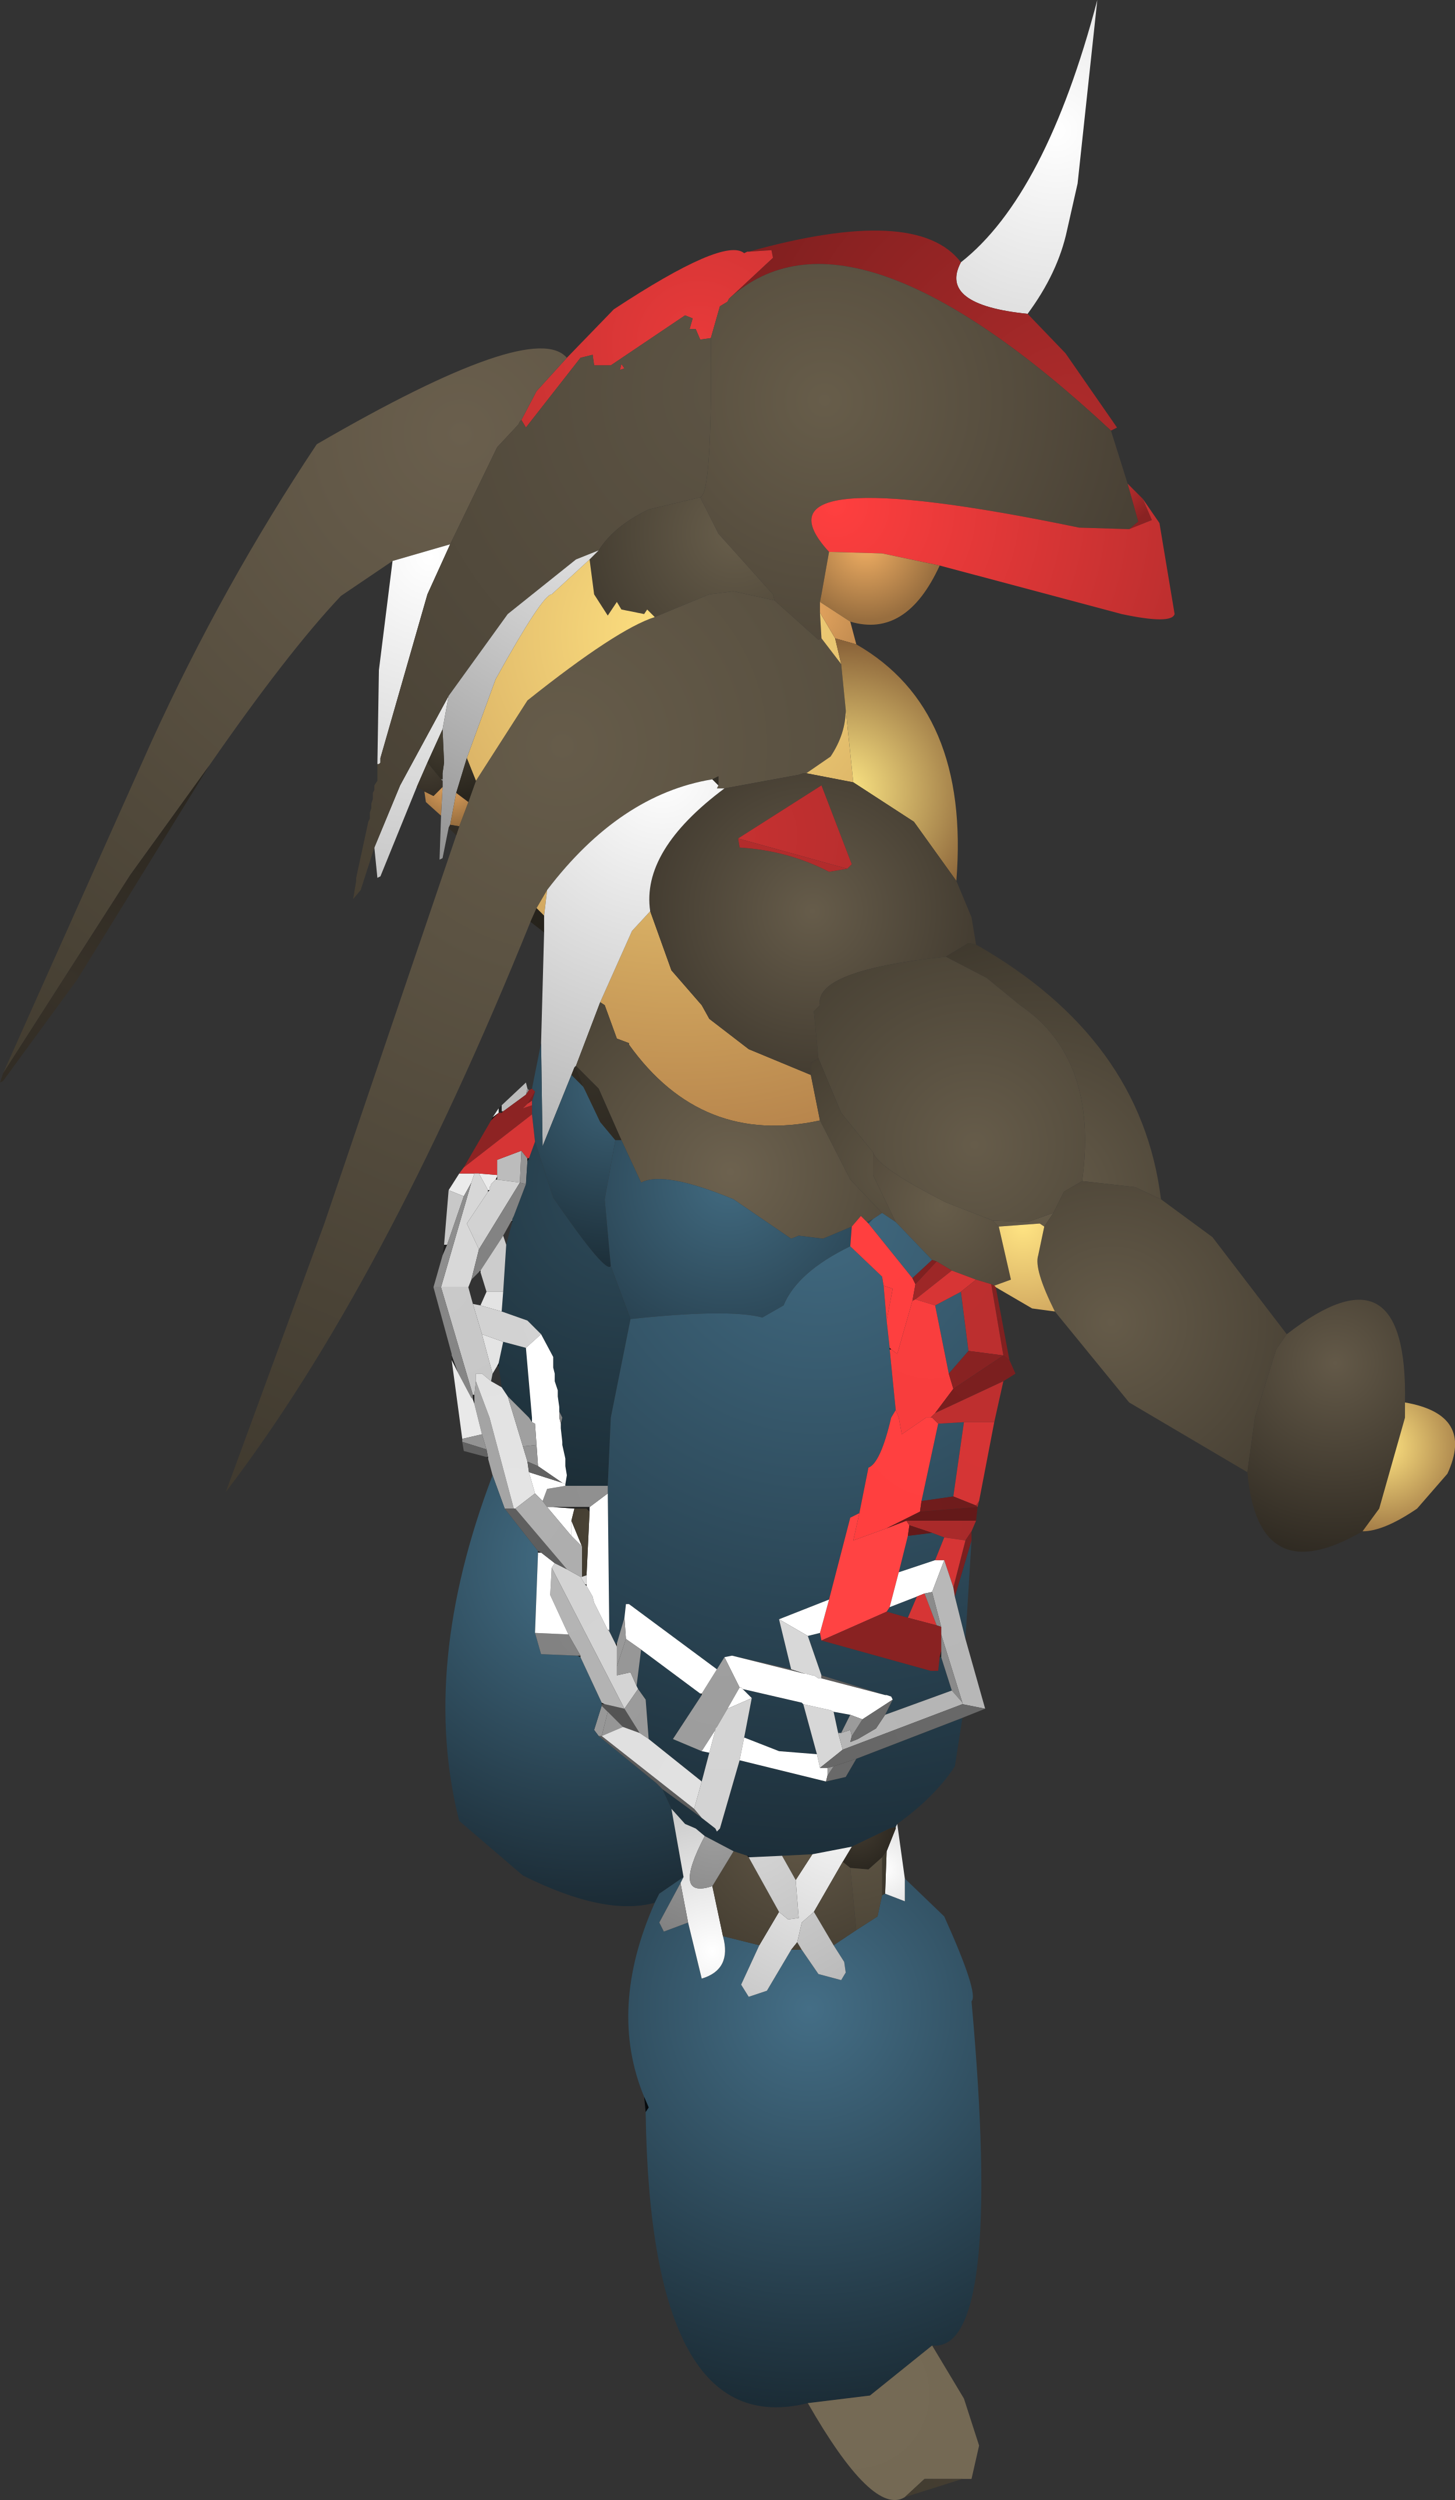 <?xml version="1.0" encoding="UTF-8" standalone="no"?>
<svg xmlns:ffdec="https://www.free-decompiler.com/flash" xmlns:xlink="http://www.w3.org/1999/xlink" ffdec:objectType="shape" height="82.45px" width="48.0px" xmlns="http://www.w3.org/2000/svg">
  <rect width="100%" height="100%" fill="#333333" stroke="none"/>
  <g transform="matrix(1.0, 0.0, 0.0, 1.0, 11.5, 62.15)">
    <path d="M20.2 -53.5 Q23.0 -55.7 24.7 -62.15 L24.05 -56.1 23.7 -54.55 Q23.4 -53.15 22.4 -51.8 19.45 -52.1 20.2 -53.5" fill="url(#gradient0)" fill-rule="evenodd" stroke="none"/>
    <path d="M12.55 -52.3 L14.0 -53.65 13.95 -53.9 13.2 -53.85 Q18.75 -55.4 20.2 -53.5 19.45 -52.1 22.4 -51.8 L23.65 -50.5 25.35 -48.05 25.15 -47.95 Q16.55 -55.95 12.55 -52.3" fill="url(#gradient1)" fill-rule="evenodd" stroke="none"/>
    <path d="M5.7 -48.3 L6.2 -49.25 7.2 -50.35 8.75 -51.95 Q12.4 -54.35 13.05 -53.8 L13.15 -53.85 13.2 -53.85 13.95 -53.9 14.0 -53.65 12.55 -52.3 12.5 -52.2 12.25 -52.05 11.95 -51.0 11.6 -50.95 11.45 -51.3 11.25 -51.3 11.35 -51.65 11.1 -51.75 8.65 -50.1 8.1 -50.1 8.05 -50.45 7.85 -50.4 7.65 -50.35 5.85 -48.05 5.7 -48.3 M8.95 -49.95 L9.0 -50.15 9.1 -50.0 8.95 -49.95" fill="url(#gradient2)" fill-rule="evenodd" stroke="none"/>
    <path d="M11.6 -45.75 Q12.0 -45.85 11.95 -51.0 L12.25 -52.05 12.5 -52.2 12.55 -52.3 Q16.55 -55.95 25.15 -47.95 L25.7 -46.2 26.05 -44.95 25.75 -44.7 24.1 -44.75 Q13.0 -47.05 15.85 -43.95 L15.6 -42.55 15.55 -42.3 15.55 -41.95 15.6 -41.1 15.5 -41.05 14.05 -42.35 14.0 -42.55 12.2 -44.55 11.6 -45.75" fill="url(#gradient3)" fill-rule="evenodd" stroke="none"/>
    <path d="M5.7 -48.3 L5.65 -48.25 5.6 -48.15 4.9 -47.4 3.35 -44.2 1.45 -43.65 -0.25 -42.5 Q-2.0 -40.65 -4.6 -36.9 L-7.2 -33.3 -11.4 -26.75 -6.5 -37.7 Q-4.15 -42.85 -1.05 -47.5 6.1 -51.65 7.2 -50.35 L6.2 -49.25 5.7 -48.3" fill="url(#gradient4)" fill-rule="evenodd" stroke="none"/>
    <path d="M-11.4 -26.75 L-7.2 -33.3 -4.6 -36.9 -8.95 -29.85 -11.4 -26.5 -11.5 -26.45 -11.4 -26.75" fill="url(#gradient5)" fill-rule="evenodd" stroke="none"/>
    <path d="M1.45 -43.65 L3.35 -44.2 2.6 -42.55 1.05 -37.15 1.05 -37.0 1.0 -36.95 0.95 -36.95 1.0 -40.05 1.45 -43.65 M0.85 -34.2 L1.7 -36.25 3.3 -39.2 3.1 -38.1 2.6 -37.0 2.25 -36.2 1.05 -33.25 0.95 -33.2 0.85 -34.2" fill="url(#gradient6)" fill-rule="evenodd" stroke="none"/>
    <path d="M3.35 -44.2 L4.9 -47.4 5.6 -48.15 5.65 -48.25 5.7 -48.3 5.85 -48.05 7.65 -50.35 7.85 -50.4 8.05 -50.45 8.1 -50.1 8.65 -50.1 11.1 -51.75 11.35 -51.65 11.25 -51.3 11.45 -51.3 11.6 -50.95 11.95 -51.0 Q12.0 -45.85 11.6 -45.75 L9.9 -45.35 Q8.75 -44.8 8.25 -44.0 L7.5 -43.7 5.25 -41.9 3.3 -39.2 1.7 -36.25 0.85 -34.2 0.4 -32.8 0.15 -32.5 0.25 -33.1 0.25 -33.2 0.65 -35.05 0.7 -35.15 0.7 -35.35 0.75 -35.5 0.75 -35.65 0.8 -35.8 0.8 -36.0 0.85 -36.1 0.85 -36.25 0.95 -36.4 0.95 -36.95 1.0 -36.95 1.05 -37.0 1.05 -37.15 2.6 -42.55 3.35 -44.2 M8.95 -49.95 L9.1 -50.0 9.0 -50.15 8.95 -49.95" fill="url(#gradient7)" fill-rule="evenodd" stroke="none"/>
    <path d="M25.7 -46.2 L26.2 -45.7 26.5 -45.0 25.75 -44.7 26.05 -44.95 25.7 -46.2" fill="url(#gradient8)" fill-rule="evenodd" stroke="none"/>
    <path d="M26.2 -45.7 L26.75 -44.9 27.25 -41.9 Q27.15 -41.55 25.5 -41.9 L19.5 -43.5 17.6 -43.9 15.85 -43.95 Q13.0 -47.05 24.1 -44.75 L25.75 -44.7 26.5 -45.0 26.2 -45.7" fill="url(#gradient9)" fill-rule="evenodd" stroke="none"/>
    <path d="M8.25 -44.0 Q8.75 -44.8 9.9 -45.35 L11.6 -45.75 12.2 -44.55 14.0 -42.55 14.05 -42.35 12.7 -42.65 11.9 -42.55 10.1 -41.8 9.85 -42.05 9.75 -41.9 9.0 -42.05 8.85 -42.3 8.55 -41.85 8.1 -42.55 7.95 -43.7 8.25 -44.0" fill="url(#gradient10)" fill-rule="evenodd" stroke="none"/>
    <path d="M6.0 -31.75 Q1.15 -19.75 -4.05 -12.95 L-0.8 -21.8 3.55 -34.6 3.65 -34.9 3.95 -35.7 4.2 -36.4 5.9 -39.05 Q8.85 -41.4 10.1 -41.8 L11.9 -42.55 12.7 -42.65 14.05 -42.35 15.5 -41.05 15.6 -41.1 16.25 -40.25 16.4 -38.75 Q16.4 -37.95 15.9 -37.2 L15.1 -36.65 15.0 -36.65 14.85 -36.6 12.4 -36.15 12.15 -36.15 12.2 -36.25 12.2 -36.55 12.0 -36.45 Q8.95 -35.95 6.55 -32.8 L6.2 -32.2 6.0 -31.75" fill="url(#gradient11)" fill-rule="evenodd" stroke="none"/>
    <path d="M15.6 -41.1 L15.55 -41.95 16.05 -41.1 16.25 -40.25 15.6 -41.1 M16.4 -38.75 L16.65 -36.35 15.1 -36.65 15.9 -37.2 Q16.4 -37.95 16.4 -38.75 M9.95 -32.1 L10.65 -30.15 11.65 -29.0 11.9 -28.55 13.2 -27.55 15.25 -26.7 15.55 -25.2 Q11.65 -24.35 9.25 -27.7 L9.25 -27.75 8.85 -27.9 8.45 -29.0 8.3 -29.1 9.35 -31.45 9.95 -32.1 M10.1 -41.8 Q8.85 -41.4 5.9 -39.05 L4.2 -36.4 3.9 -37.15 4.85 -39.75 Q6.4 -42.55 6.7 -42.55 L7.95 -43.7 8.1 -42.55 8.55 -41.85 8.85 -42.3 9.0 -42.05 9.75 -41.9 9.85 -42.05 10.1 -41.8 M6.55 -32.8 L6.45 -31.95 6.2 -32.2 6.55 -32.8" fill="url(#gradient12)" fill-rule="evenodd" stroke="none"/>
    <path d="M3.3 -39.2 L5.25 -41.9 7.5 -43.7 8.25 -44.0 7.95 -43.7 6.7 -42.55 Q6.4 -42.55 4.85 -39.75 L3.9 -37.15 3.55 -36.0 3.35 -34.95 3.3 -34.85 3.1 -33.85 3.0 -33.8 3.05 -35.25 3.1 -36.2 3.1 -36.4 3.1 -36.45 3.1 -36.65 3.15 -37.0 3.1 -38.1 3.3 -39.2" fill="url(#gradient13)" fill-rule="evenodd" stroke="none"/>
    <path d="M19.5 -43.5 Q18.4 -41.1 16.55 -41.65 L15.55 -42.3 15.6 -42.55 15.85 -43.95 17.6 -43.9 19.5 -43.5" fill="url(#gradient14)" fill-rule="evenodd" stroke="none"/>
    <path d="M16.55 -41.65 L16.75 -40.9 16.05 -41.1 15.55 -41.95 15.55 -42.3 16.55 -41.65" fill="url(#gradient15)" fill-rule="evenodd" stroke="none"/>
    <path d="M4.2 -36.4 L3.95 -35.7 3.55 -36.0 3.9 -37.15 4.2 -36.4 M3.1 -38.1 L3.15 -37.0 3.1 -36.65 3.1 -36.45 3.05 -36.45 2.6 -37.0 3.1 -38.1" fill="url(#gradient16)" fill-rule="evenodd" stroke="none"/>
    <path d="M3.05 -35.25 L2.55 -35.7 2.5 -36.05 2.8 -35.9 3.1 -36.2 3.05 -35.25 M3.95 -35.7 L3.65 -34.9 3.35 -34.95 3.55 -36.0 3.95 -35.7" fill="url(#gradient17)" fill-rule="evenodd" stroke="none"/>
    <path d="M6.45 -31.4 L6.0 -31.75 6.2 -32.2 6.45 -31.95 6.45 -31.4 M3.55 -34.6 L3.3 -34.85 3.35 -34.95 3.65 -34.9 3.55 -34.6" fill="url(#gradient18)" fill-rule="evenodd" stroke="none"/>
    <path d="M2.5 -36.05 L2.25 -36.2 2.6 -37.0 3.05 -36.45 3.1 -36.4 3.1 -36.2 2.8 -35.9 2.5 -36.05" fill="url(#gradient19)" fill-rule="evenodd" stroke="none"/>
    <path d="M3.1 -36.45 L3.1 -36.4 3.05 -36.45 3.1 -36.45" fill="url(#gradient20)" fill-rule="evenodd" stroke="none"/>
    <path d="M16.75 -40.9 Q20.5 -38.75 20.05 -33.1 L18.65 -35.05 16.65 -36.35 16.4 -38.75 16.25 -40.25 16.05 -41.1 16.75 -40.9" fill="url(#gradient21)" fill-rule="evenodd" stroke="none"/>
    <path d="M20.05 -33.1 L20.55 -31.9 20.7 -31.0 20.45 -31.05 19.7 -30.6 Q15.35 -30.15 15.55 -29.0 L15.35 -28.8 15.5 -27.25 15.25 -27.1 15.25 -26.7 13.2 -27.55 11.9 -28.55 11.65 -29.0 10.65 -30.15 9.95 -32.1 Q9.65 -34.1 12.4 -36.15 L14.85 -36.6 15.0 -36.65 15.1 -36.65 16.65 -36.35 18.65 -35.05 20.05 -33.1 M12.85 -34.5 L12.9 -34.2 Q14.5 -34.1 15.85 -33.4 L16.45 -33.5 16.6 -33.65 15.6 -36.25 12.85 -34.5" fill="url(#gradient22)" fill-rule="evenodd" stroke="none"/>
    <path d="M6.35 -27.75 L6.45 -31.4 6.45 -31.95 6.55 -32.8 Q8.95 -35.95 12.0 -36.45 L12.2 -36.25 12.15 -36.15 12.4 -36.15 Q9.65 -34.1 9.95 -32.1 L9.35 -31.45 8.3 -29.1 7.5 -27.0 7.45 -26.95 7.35 -26.7 6.4 -24.35 6.35 -27.75" fill="url(#gradient23)" fill-rule="evenodd" stroke="none"/>
    <path d="M12.2 -36.25 L12.0 -36.45 12.2 -36.55 12.2 -36.25" fill="url(#gradient24)" fill-rule="evenodd" stroke="none"/>
    <path d="M12.85 -34.5 L15.6 -36.25 16.6 -33.65 16.45 -33.5 12.85 -34.5" fill="url(#gradient25)" fill-rule="evenodd" stroke="none"/>
    <path d="M16.45 -33.5 L15.85 -33.4 Q14.5 -34.1 12.9 -34.2 L12.85 -34.5 16.45 -33.5" fill="url(#gradient26)" fill-rule="evenodd" stroke="none"/>
    <path d="M20.7 -31.0 Q26.15 -27.9 26.8 -22.6 L25.95 -23.0 24.2 -23.2 Q24.75 -27.25 22.15 -29.0 L21.05 -29.9 19.7 -30.6 20.45 -31.05 20.7 -31.0 M23.25 -22.15 L22.95 -21.7 22.8 -21.8 21.45 -21.7 21.25 -21.9 22.4 -21.85 23.25 -22.15" fill="url(#gradient27)" fill-rule="evenodd" stroke="none"/>
    <path d="M15.5 -27.25 L15.35 -28.8 15.55 -29.0 Q15.35 -30.15 19.7 -30.6 L21.05 -29.9 22.15 -29.0 Q24.75 -27.25 24.2 -23.2 L23.6 -22.85 23.25 -22.15 22.4 -21.85 21.25 -21.9 19.7 -22.5 Q17.45 -23.65 17.3 -24.15 L16.25 -25.45 15.5 -27.25" fill="url(#gradient28)" fill-rule="evenodd" stroke="none"/>
    <path d="M15.25 -26.7 L15.25 -27.1 15.5 -27.25 16.25 -25.45 17.3 -24.15 17.3 -23.4 18.05 -21.85 17.6 -22.15 16.55 -23.25 15.55 -25.2 15.25 -26.7" fill="url(#gradient29)" fill-rule="evenodd" stroke="none"/>
    <path d="M8.3 -29.1 L8.45 -29.0 8.85 -27.9 9.25 -27.75 9.25 -27.7 Q11.65 -24.35 15.55 -25.2 L16.55 -23.25 17.6 -22.15 17.3 -21.95 17.1 -21.85 16.9 -22.05 16.6 -21.7 15.65 -21.3 14.85 -21.4 14.6 -21.3 12.7 -22.6 Q10.4 -23.55 9.65 -23.15 L9.0 -24.55 8.25 -26.25 7.5 -27.0 8.3 -29.1" fill="url(#gradient30)" fill-rule="evenodd" stroke="none"/>
    <path d="M7.5 -27.0 L7.5 -26.95 7.45 -26.95 7.5 -27.0" fill="url(#gradient31)" fill-rule="evenodd" stroke="none"/>
    <path d="M7.5 -26.95 L7.75 -26.3 7.35 -26.7 7.45 -26.95 7.5 -26.95" fill="url(#gradient32)" fill-rule="evenodd" stroke="none"/>
    <path d="M6.05 -26.25 L6.35 -27.75 6.4 -24.35 7.35 -26.7 7.75 -26.3 7.8 -26.2 8.3 -25.15 8.8 -24.55 8.45 -22.6 8.65 -20.4 Q8.5 -20.1 6.75 -22.65 L6.15 -24.5 6.05 -25.4 6.05 -25.7 6.05 -25.85 6.15 -26.15 6.05 -26.25" fill="url(#gradient33)" fill-rule="evenodd" stroke="none"/>
    <path d="M26.8 -22.6 L28.5 -21.35 30.95 -18.15 30.6 -17.65 29.9 -15.4 29.65 -13.6 25.75 -15.9 23.3 -18.9 Q22.6 -20.3 22.75 -20.75 L22.95 -21.7 23.25 -22.15 23.6 -22.85 24.2 -23.2 25.95 -23.0 26.8 -22.6" fill="url(#gradient34)" fill-rule="evenodd" stroke="none"/>
    <path d="M21.45 -21.7 L21.85 -19.95 21.3 -19.75 21.2 -19.8 20.7 -19.95 19.9 -20.25 19.4 -20.55 19.25 -20.6 18.05 -21.85 17.3 -23.4 17.3 -24.15 Q17.45 -23.65 19.7 -22.5 L21.25 -21.9 21.45 -21.7" fill="url(#gradient35)" fill-rule="evenodd" stroke="none"/>
    <path d="M7.5 -27.0 L8.25 -26.25 9.0 -24.55 8.8 -24.55 8.3 -25.15 7.8 -26.2 7.75 -26.3 7.5 -26.95 7.5 -27.0" fill="url(#gradient36)" fill-rule="evenodd" stroke="none"/>
    <path d="M5.05 -25.7 L5.85 -26.45 5.9 -26.25 5.85 -26.05 5.1 -25.5 5.05 -25.5 5.05 -25.7 M4.9 -23.4 L4.9 -23.9 5.7 -24.2 5.65 -23.15 4.9 -23.25 4.9 -23.35 4.9 -23.4" fill="url(#gradient37)" fill-rule="evenodd" stroke="none"/>
    <path d="M4.95 -25.6 L5.05 -25.7 5.05 -25.5 5.05 -25.45 4.95 -25.45 4.95 -25.6 M4.9 -23.25 L4.85 -23.25 4.9 -23.35 4.9 -23.25" fill="url(#gradient38)" fill-rule="evenodd" stroke="none"/>
    <path d="M3.3 -22.9 L3.65 -23.45 4.15 -23.45 4.05 -23.15 3.8 -22.7 3.3 -22.9 M4.75 -25.3 L4.95 -25.6 4.95 -25.45 4.75 -25.3 M4.3 -23.45 L4.9 -23.4 4.9 -23.35 4.85 -23.25 4.7 -23.1 4.7 -23.05 4.65 -23.0 4.65 -22.9 4.6 -22.9 4.3 -23.45" fill="url(#gradient39)" fill-rule="evenodd" stroke="none"/>
    <path d="M4.7 -25.2 L4.75 -25.3 4.95 -25.45 4.7 -25.2 M5.1 -25.5 L5.05 -25.45 5.05 -25.5 5.1 -25.5" fill="url(#gradient40)" fill-rule="evenodd" stroke="none"/>
    <path d="M5.9 -26.25 L5.95 -26.2 5.85 -26.05 5.9 -26.25 M5.9 -23.95 L5.9 -23.85 5.85 -23.1 5.65 -23.15 5.7 -24.2 5.9 -23.95" fill="url(#gradient41)" fill-rule="evenodd" stroke="none"/>
    <path d="M3.8 -23.65 L4.7 -25.2 4.95 -25.45 5.05 -25.45 5.1 -25.5 5.85 -26.05 5.95 -26.2 6.05 -26.25 6.15 -26.15 5.9 -25.75 5.75 -25.6 6.05 -25.7 6.05 -25.4 3.8 -23.65" fill="url(#gradient42)" fill-rule="evenodd" stroke="none"/>
    <path d="M6.15 -26.15 L6.05 -25.85 5.9 -25.75 6.15 -26.15" fill="url(#gradient43)" fill-rule="evenodd" stroke="none"/>
    <path d="M5.9 -25.75 L6.05 -25.85 6.05 -25.7 5.75 -25.6 5.9 -25.75" fill="url(#gradient44)" fill-rule="evenodd" stroke="none"/>
    <path d="M9.0 -24.55 L9.65 -23.15 Q10.4 -23.55 12.7 -22.6 L14.6 -21.3 14.85 -21.4 15.65 -21.3 16.6 -21.7 16.55 -21.05 Q14.8 -20.2 14.35 -19.1 L13.65 -18.7 Q12.55 -19.0 9.3 -18.65 L8.65 -20.4 8.45 -22.6 8.8 -24.55 9.0 -24.55 M17.1 -21.85 L17.3 -21.95 17.15 -21.8 17.1 -21.85" fill="url(#gradient45)" fill-rule="evenodd" stroke="none"/>
    <path d="M6.15 -24.5 L6.75 -22.65 Q8.5 -20.1 8.65 -20.4 L9.3 -18.65 8.65 -15.4 8.55 -13.15 7.15 -13.15 7.15 -13.2 7.2 -13.5 7.15 -13.8 7.15 -14.05 7.05 -14.5 7.05 -14.6 7.0 -15.05 7.0 -15.2 7.05 -15.4 6.95 -15.6 6.95 -15.75 6.9 -16.1 6.9 -16.3 6.8 -16.6 6.8 -16.85 6.75 -17.05 6.75 -17.4 6.35 -18.15 5.9 -18.6 5.05 -18.9 5.1 -19.55 5.2 -21.1 5.4 -21.85 5.4 -21.9 5.4 -21.95 5.45 -22.05 5.85 -23.1 5.9 -23.85 5.95 -23.95 6.15 -24.5 M4.95 -17.2 L5.1 -17.9 5.85 -17.7 6.05 -15.4 6.05 -15.25 5.95 -15.4 5.25 -16.1 5.05 -16.4 4.95 -17.1 4.95 -17.2" fill="url(#gradient46)" fill-rule="evenodd" stroke="none"/>
    <path d="M3.65 -23.45 L3.8 -23.65 6.05 -25.4 6.15 -24.5 5.95 -23.95 5.9 -23.95 5.7 -24.2 4.9 -23.9 4.9 -23.4 4.3 -23.45 4.15 -23.45 3.65 -23.45" fill="url(#gradient47)" fill-rule="evenodd" stroke="none"/>
    <path d="M20.55 -11.35 L20.35 -8.1 20.0 -9.5 20.55 -11.35 M20.25 -5.5 L20.0 -3.9 Q19.35 -2.9 18.1 -2.0 L18.05 -1.9 17.85 -1.85 16.6 -1.25 15.3 -1.0 14.3 -0.95 13.2 -0.9 13.2 -0.95 13.15 -0.95 12.7 -1.1 11.75 -1.6 11.45 -1.85 11.1 -2.0 10.65 -2.5 10.35 -3.15 11.65 -2.2 12.1 -1.85 12.15 -1.75 12.25 -1.85 12.9 -4.1 15.75 -3.4 16.4 -3.55 16.75 -4.15 20.25 -5.5 M17.3 -21.95 L17.6 -22.15 18.05 -21.85 19.25 -20.6 18.6 -20.0 17.15 -21.8 17.3 -21.95 M8.55 -13.15 L8.65 -15.4 9.3 -18.65 Q12.55 -19.0 13.65 -18.7 L14.35 -19.1 Q14.8 -20.2 16.55 -21.05 L17.6 -20.05 17.65 -19.75 17.75 -18.6 17.85 -17.7 17.85 -17.65 18.05 -15.65 17.9 -15.4 Q17.55 -13.9 17.15 -13.75 L16.85 -12.25 16.55 -12.1 15.85 -9.4 14.2 -8.75 14.6 -7.1 12.65 -7.55 12.4 -7.5 12.15 -7.1 9.25 -9.25 9.15 -9.25 9.1 -8.8 8.85 -7.95 8.8 -7.95 8.6 -8.35 8.6 -8.4 8.55 -12.9 8.55 -13.15 M19.35 -19.1 L20.2 -19.55 20.45 -17.6 19.8 -16.85 19.35 -19.1 M19.45 -15.2 L20.3 -15.25 19.95 -12.8 18.9 -12.65 19.45 -15.2 M18.15 -10.3 L18.45 -11.5 19.25 -11.6 19.65 -11.45 19.35 -10.7 18.15 -10.3 M19.55 -7.5 L19.9 -6.4 17.7 -5.6 17.95 -6.1 17.9 -6.2 17.75 -6.25 17.7 -6.25 15.6 -6.9 15.15 -8.2 15.55 -8.3 15.6 -8.05 19.2 -7.05 19.45 -7.05 19.5 -7.5 19.55 -7.5 M17.85 -9.15 L18.75 -9.5 18.45 -8.8 17.75 -9.0 17.85 -9.15 M13.0 -6.45 L14.95 -6.0 15.0 -5.95 15.45 -4.3 14.2 -4.4 13.05 -4.85 13.3 -6.15 13.0 -6.45 M16.0 -5.7 L16.55 -5.6 16.25 -5.0 16.15 -5.0 16.0 -5.7 M9.9 -4.8 L9.8 -6.1 9.55 -6.45 9.5 -6.55 9.65 -7.75 11.6 -6.3 11.65 -6.25 10.7 -4.8 11.65 -4.4 11.9 -4.35 11.65 -3.4 9.9 -4.8" fill="url(#gradient48)" fill-rule="evenodd" stroke="none"/>
    <path d="M16.6 -21.7 L16.9 -22.05 17.1 -21.85 17.15 -21.8 18.6 -20.0 18.7 -19.8 18.6 -19.25 18.1 -17.5 17.9 -17.65 17.85 -17.7 17.75 -18.6 17.95 -19.65 17.65 -19.75 17.6 -20.05 16.55 -21.05 16.6 -21.7" fill="url(#gradient49)" fill-rule="evenodd" stroke="none"/>
    <path d="M5.9 -23.95 L5.95 -23.95 5.9 -23.85 5.9 -23.95 M5.35 -21.85 L5.4 -21.9 5.4 -21.85 5.35 -21.85 M4.9 -17.1 L4.95 -17.2 4.95 -17.1 4.9 -17.1" fill="url(#gradient50)" fill-rule="evenodd" stroke="none"/>
    <path d="M4.15 -23.45 L4.3 -23.45 4.6 -22.9 4.6 -22.85 3.9 -21.8 4.3 -20.95 4.05 -19.95 3.95 -19.7 3.05 -19.7 4.05 -23.15 4.15 -23.45" fill="url(#gradient51)" fill-rule="evenodd" stroke="none"/>
    <path d="M4.3 -20.95 L3.9 -21.8 4.6 -22.85 4.65 -22.9 4.65 -23.0 4.7 -23.05 4.7 -23.1 4.85 -23.25 4.9 -23.25 5.65 -23.15 4.3 -20.95" fill="url(#gradient52)" fill-rule="evenodd" stroke="none"/>
    <path d="M4.05 -19.95 L4.3 -20.95 5.65 -23.15 5.85 -23.1 5.45 -22.05 5.4 -21.95 5.4 -21.9 5.35 -21.85 5.1 -21.4 4.35 -20.25 4.3 -20.2 4.05 -19.95" fill="url(#gradient53)" fill-rule="evenodd" stroke="none"/>
    <path d="M4.6 -22.85 L4.6 -22.9 4.65 -22.9 4.6 -22.85" fill="url(#gradient54)" fill-rule="evenodd" stroke="none"/>
    <path d="M3.15 -21.1 L3.3 -22.9 3.8 -22.7 3.25 -21.1 3.15 -21.1" fill="url(#gradient55)" fill-rule="evenodd" stroke="none"/>
    <path d="M3.1 -20.75 L3.15 -21.1 3.25 -21.1 3.1 -20.75" fill="url(#gradient56)" fill-rule="evenodd" stroke="none"/>
    <path d="M2.8 -19.7 L3.1 -20.75 3.25 -21.1 3.8 -22.7 4.05 -23.15 3.05 -19.7 2.8 -19.7" fill="url(#gradient57)" fill-rule="evenodd" stroke="none"/>
    <path d="M30.95 -18.15 Q34.95 -21.25 34.85 -15.9 L34.85 -15.4 34.0 -12.4 33.45 -11.65 Q30.0 -9.65 29.65 -13.6 L29.9 -15.4 30.6 -17.65 30.95 -18.15" fill="url(#gradient58)" fill-rule="evenodd" stroke="none"/>
    <path d="M34.85 -15.9 Q37.15 -15.5 36.25 -13.55 L35.25 -12.4 Q34.15 -11.65 33.45 -11.65 L34.0 -12.4 34.85 -15.4 34.85 -15.9" fill="url(#gradient59)" fill-rule="evenodd" stroke="none"/>
    <path d="M5.1 -21.4 L5.2 -21.1 5.1 -19.55 4.55 -19.55 4.35 -20.2 4.35 -20.25 5.1 -21.4" fill="url(#gradient60)" fill-rule="evenodd" stroke="none"/>
    <path d="M4.3 -20.2 L4.35 -20.25 4.35 -20.2 4.3 -20.2" fill="url(#gradient61)" fill-rule="evenodd" stroke="none"/>
    <path d="M23.3 -18.9 L22.55 -19.0 21.35 -19.7 21.3 -19.75 21.85 -19.95 21.45 -21.7 22.8 -21.8 22.95 -21.7 22.75 -20.75 Q22.6 -20.3 23.3 -18.9" fill="url(#gradient62)" fill-rule="evenodd" stroke="none"/>
    <path d="M21.35 -19.7 L21.8 -17.3 21.6 -17.45 21.2 -19.8 21.3 -19.75 21.35 -19.7" fill="url(#gradient63)" fill-rule="evenodd" stroke="none"/>
    <path d="M19.25 -20.6 L19.4 -20.55 18.7 -19.8 18.6 -20.0 19.25 -20.6" fill="url(#gradient64)" fill-rule="evenodd" stroke="none"/>
    <path d="M19.4 -20.55 L19.9 -20.25 18.7 -19.3 18.6 -19.25 18.7 -19.8 19.4 -20.55" fill="url(#gradient65)" fill-rule="evenodd" stroke="none"/>
    <path d="M19.9 -20.25 L20.7 -19.95 20.2 -19.55 19.35 -19.1 18.7 -19.3 19.9 -20.25" fill="url(#gradient66)" fill-rule="evenodd" stroke="none"/>
    <path d="M18.05 -15.65 L17.85 -17.65 17.9 -17.65 18.1 -17.5 18.6 -19.25 18.7 -19.3 19.35 -19.1 19.8 -16.85 19.95 -16.35 19.35 -15.55 19.2 -15.4 19.05 -15.4 18.25 -14.85 18.15 -15.4 18.05 -15.65 M17.75 -18.6 L17.65 -19.75 17.95 -19.65 17.75 -18.6" fill="url(#gradient67)" fill-rule="evenodd" stroke="none"/>
    <path d="M20.7 -19.95 L21.2 -19.8 21.6 -17.45 20.45 -17.6 20.2 -19.55 20.7 -19.95" fill="url(#gradient68)" fill-rule="evenodd" stroke="none"/>
    <path d="M4.75 -16.85 L4.4 -18.15 5.1 -17.9 4.95 -17.2 4.9 -17.1 4.75 -16.85 M4.35 -19.1 L4.55 -19.55 5.1 -19.55 5.05 -18.9 4.35 -19.1" fill="url(#gradient69)" fill-rule="evenodd" stroke="none"/>
    <path d="M4.4 -18.15 L4.1 -19.15 4.35 -19.1 5.05 -18.9 5.9 -18.6 6.35 -18.15 5.85 -17.7 5.1 -17.9 4.4 -18.15" fill="url(#gradient70)" fill-rule="evenodd" stroke="none"/>
    <path d="M3.05 -19.7 L3.95 -19.7 4.1 -19.15 4.4 -18.15 4.75 -16.85 4.7 -16.6 4.4 -16.85 4.2 -16.85 4.2 -16.6 4.15 -16.15 4.1 -16.15 3.05 -19.7 M4.05 -16.05 L4.1 -16.05 4.1 -16.0 4.05 -16.05" fill="url(#gradient71)" fill-rule="evenodd" stroke="none"/>
    <path d="M19.8 -16.85 L20.45 -17.6 21.6 -17.45 19.95 -16.35 19.8 -16.85" fill="url(#gradient72)" fill-rule="evenodd" stroke="none"/>
    <path d="M17.85 -17.65 L17.85 -17.7 17.9 -17.65 17.85 -17.65" fill="url(#gradient73)" fill-rule="evenodd" stroke="none"/>
    <path d="M16.85 -12.25 L17.15 -13.75 Q17.55 -13.9 17.9 -15.4 L18.05 -15.65 18.15 -15.4 18.25 -14.85 19.05 -15.4 19.2 -15.4 19.25 -15.4 19.45 -15.2 18.9 -12.65 18.85 -12.3 17.75 -11.75 16.65 -11.35 16.85 -12.25" fill="url(#gradient74)" fill-rule="evenodd" stroke="none"/>
    <path d="M15.85 -9.4 L16.55 -12.1 16.85 -12.25 16.65 -11.35 17.75 -11.75 18.4 -12.0 18.5 -11.85 18.45 -11.5 18.15 -10.3 17.85 -9.15 17.75 -9.0 15.6 -8.05 15.55 -8.3 15.85 -9.4" fill="url(#gradient75)" fill-rule="evenodd" stroke="none"/>
    <path d="M14.2 -8.75 L15.85 -9.4 15.55 -8.3 15.15 -8.2 14.2 -8.75 M18.15 -10.3 L19.35 -10.7 19.65 -10.7 19.25 -9.65 19.0 -9.6 18.75 -9.5 17.85 -9.15 18.15 -10.3" fill="url(#gradient76)" fill-rule="evenodd" stroke="none"/>
    <path d="M14.6 -7.1 L14.2 -8.75 15.15 -8.2 15.6 -6.9 15.6 -6.8 15.5 -6.8 15.35 -6.9 15.3 -6.9 15.1 -6.95 15.05 -6.95 14.6 -7.1 M15.45 -4.3 L15.0 -5.95 15.9 -5.75 16.0 -5.7 16.15 -5.0 16.3 -4.45 15.55 -3.85 15.45 -4.3" fill="url(#gradient77)" fill-rule="evenodd" stroke="none"/>
    <path d="M12.65 -7.55 L14.6 -7.1 15.05 -6.95 12.65 -7.55 M15.6 -6.9 L17.7 -6.25 15.6 -6.8 15.6 -6.9" fill="url(#gradient78)" fill-rule="evenodd" stroke="none"/>
    <path d="M12.4 -7.5 L12.65 -7.55 15.05 -6.95 15.1 -6.95 15.3 -6.9 15.35 -6.9 15.5 -6.8 15.6 -6.8 17.7 -6.25 17.75 -6.25 17.9 -6.2 17.95 -6.1 16.95 -5.45 16.55 -5.6 16.0 -5.7 15.9 -5.75 15.0 -5.95 14.95 -6.0 13.0 -6.45 12.95 -6.5 12.9 -6.5 12.4 -7.5" fill="url(#gradient79)" fill-rule="evenodd" stroke="none"/>
    <path d="M12.15 -7.1 L12.4 -7.5 12.9 -6.5 12.5 -5.8 12.15 -5.2 12.1 -5.15 12.1 -5.1 11.65 -4.4 10.7 -4.8 11.65 -6.25 11.65 -6.3 12.15 -7.1" fill="url(#gradient80)" fill-rule="evenodd" stroke="none"/>
    <path d="M9.1 -8.8 L9.15 -9.25 9.25 -9.25 12.15 -7.1 11.65 -6.3 11.6 -6.3 9.65 -7.75 9.15 -8.1 9.1 -8.8 M13.0 -6.45 L13.3 -6.15 12.5 -5.8 12.9 -6.5 12.95 -6.5 13.0 -6.45" fill="url(#gradient81)" fill-rule="evenodd" stroke="none"/>
    <path d="M8.85 -7.95 L9.1 -8.8 9.15 -8.1 8.85 -7.2 8.85 -7.85 8.85 -7.95 M8.25 -4.9 L8.1 -5.1 8.35 -5.9 8.55 -5.7 8.35 -4.9 8.25 -4.9" fill="url(#gradient82)" fill-rule="evenodd" stroke="none"/>
    <path d="M8.8 -7.95 L8.85 -7.95 8.85 -7.85 8.8 -7.95" fill="url(#gradient83)" fill-rule="evenodd" stroke="none"/>
    <path d="M6.8 -10.6 L7.2 -10.4 7.65 -10.15 7.8 -9.9 7.85 -9.85 8.05 -9.5 8.1 -9.3 8.55 -8.4 8.6 -8.35 8.8 -7.95 8.85 -7.85 8.85 -7.2 8.85 -6.9 9.3 -7.0 9.5 -6.55 9.55 -6.45 9.1 -5.8 6.7 -10.45 6.8 -10.6" fill="url(#gradient84)" fill-rule="evenodd" stroke="none"/>
    <path d="M8.6 -8.4 L8.6 -8.35 8.55 -8.4 8.6 -8.4" fill="url(#gradient85)" fill-rule="evenodd" stroke="none"/>
    <path d="M7.95 -12.4 L7.95 -12.45 8.55 -12.9 8.6 -8.4 8.55 -8.4 8.1 -9.3 8.05 -9.5 7.85 -9.85 7.85 -9.9 7.85 -10.2 7.95 -12.3 7.95 -12.4" fill="url(#gradient86)" fill-rule="evenodd" stroke="none"/>
    <path d="M7.15 -13.15 L8.55 -13.15 8.55 -12.9 7.95 -12.45 6.75 -12.45 6.55 -12.45 6.4 -12.65 6.55 -13.05 7.15 -13.15" fill="url(#gradient87)" fill-rule="evenodd" stroke="none"/>
    <path d="M3.4 -17.45 L3.4 -17.5 2.8 -19.7 3.05 -19.7 4.1 -16.15 4.1 -16.05 4.05 -16.05 3.6 -16.9 3.4 -17.45" fill="url(#gradient88)" fill-rule="evenodd" stroke="none"/>
    <path d="M4.1 -16.15 L4.15 -16.15 4.15 -15.85 4.1 -16.0 4.1 -16.05 4.1 -16.15" fill="url(#gradient89)" fill-rule="evenodd" stroke="none"/>
    <path d="M4.75 -13.5 L4.6 -14.05 4.6 -14.1 4.55 -14.35 4.4 -14.85 4.15 -15.85 4.15 -16.15 4.2 -16.6 4.65 -15.4 5.45 -12.4 5.15 -12.4 4.75 -13.5" fill="url(#gradient90)" fill-rule="evenodd" stroke="none"/>
    <path d="M4.2 -16.6 L4.2 -16.85 4.4 -16.85 4.7 -16.6 5.05 -16.4 5.25 -16.1 5.75 -14.45 5.9 -13.95 5.95 -13.6 6.15 -12.9 5.5 -12.4 5.45 -12.4 4.65 -15.4 4.2 -16.6" fill="url(#gradient91)" fill-rule="evenodd" stroke="none"/>
    <path d="M21.8 -17.3 L22.0 -16.85 21.6 -16.6 19.35 -15.55 19.95 -16.35 21.6 -17.45 21.8 -17.3" fill="url(#gradient92)" fill-rule="evenodd" stroke="none"/>
    <path d="M6.35 -18.15 L6.75 -17.4 6.75 -17.05 6.8 -16.85 6.8 -16.6 6.9 -16.3 6.9 -16.1 6.95 -15.75 6.95 -15.6 6.95 -15.4 7.0 -15.2 7.0 -15.05 7.05 -14.6 7.05 -14.5 7.15 -14.05 7.15 -13.8 7.2 -13.5 7.15 -13.2 7.05 -13.25 6.25 -13.8 6.2 -14.5 6.15 -15.2 6.05 -15.25 6.05 -15.4 5.85 -17.7 6.35 -18.15" fill="url(#gradient93)" fill-rule="evenodd" stroke="none"/>
    <path d="M5.25 -16.1 L5.95 -15.4 6.05 -15.25 6.15 -15.2 6.2 -14.5 5.75 -14.45 5.25 -16.1" fill="url(#gradient94)" fill-rule="evenodd" stroke="none"/>
    <path d="M3.4 -17.3 L3.4 -17.45 3.6 -16.9 3.4 -17.3" fill="url(#gradient95)" fill-rule="evenodd" stroke="none"/>
    <path d="M3.75 -14.7 L3.4 -17.3 3.6 -16.9 4.05 -16.05 4.1 -16.0 4.15 -15.85 4.4 -14.85 3.75 -14.7" fill="url(#gradient96)" fill-rule="evenodd" stroke="none"/>
    <path d="M3.75 -14.6 L3.75 -14.7 4.4 -14.85 4.55 -14.35 3.75 -14.6 M5.9 -13.95 L5.75 -14.45 6.2 -14.5 6.25 -13.8 5.9 -13.95" fill="url(#gradient97)" fill-rule="evenodd" stroke="none"/>
    <path d="M21.6 -16.6 L21.3 -15.25 20.3 -15.25 19.45 -15.2 19.25 -15.4 19.2 -15.4 19.35 -15.55 21.6 -16.6" fill="url(#gradient98)" fill-rule="evenodd" stroke="none"/>
    <path d="M6.95 -15.6 L7.05 -15.4 7.0 -15.2 6.95 -15.4 6.95 -15.6" fill="url(#gradient99)" fill-rule="evenodd" stroke="none"/>
    <path d="M21.3 -15.25 L20.8 -12.65 20.7 -12.5 19.95 -12.8 20.3 -15.25 21.3 -15.25" fill="url(#gradient100)" fill-rule="evenodd" stroke="none"/>
    <path d="M18.9 -12.65 L19.95 -12.8 20.7 -12.5 20.75 -12.45 18.85 -12.3 18.9 -12.65" fill="url(#gradient101)" fill-rule="evenodd" stroke="none"/>
    <path d="M20.8 -12.65 L20.75 -12.45 20.7 -12.5 20.8 -12.65 M20.7 -12.0 L20.55 -11.65 20.35 -11.35 19.65 -11.45 19.25 -11.6 18.5 -11.85 18.4 -12.0 20.7 -12.0" fill="url(#gradient102)" fill-rule="evenodd" stroke="none"/>
    <path d="M7.15 -13.2 L7.15 -13.15 6.55 -13.05 6.4 -12.65 6.15 -12.9 5.95 -13.6 7.05 -13.25 7.15 -13.2 M7.35 -12.0 L7.7 -11.15 7.35 -11.5 7.35 -12.0" fill="url(#gradient103)" fill-rule="evenodd" stroke="none"/>
    <path d="M4.55 -14.1 L3.8 -14.3 3.75 -14.6 4.55 -14.35 4.6 -14.1 4.55 -14.1 M5.95 -13.6 L5.9 -13.95 6.25 -13.8 7.05 -13.25 5.95 -13.6" fill="url(#gradient104)" fill-rule="evenodd" stroke="none"/>
    <path d="M4.6 -14.05 L4.55 -14.1 4.6 -14.1 4.6 -14.05" fill="url(#gradient105)" fill-rule="evenodd" stroke="none"/>
    <path d="M10.1 0.6 Q8.45 1.05 5.75 -0.3 L3.65 -2.1 Q2.35 -7.2 4.75 -13.5 L5.15 -12.4 6.25 -11.0 6.25 -10.95 6.15 -8.3 6.35 -7.6 7.55 -7.55 7.65 -7.5 8.35 -6.0 8.35 -5.95 8.35 -5.9 8.1 -5.1 8.25 -4.9 10.15 -3.35 10.35 -3.15 10.65 -2.5 11.05 -0.25 10.25 0.3 10.1 0.6" fill="url(#gradient106)" fill-rule="evenodd" stroke="none"/>
    <path d="M18.35 -0.2 L19.65 1.05 Q20.8 3.6 20.55 3.85 21.6 15.45 19.25 15.2 L17.2 16.85 15.15 17.1 Q9.95 18.4 9.8 7.5 L9.9 7.35 9.75 7.0 Q8.55 4.1 10.1 0.6 L10.25 0.3 11.05 -0.25 10.95 -0.05 10.25 1.25 10.4 1.55 11.2 1.25 11.65 3.1 Q12.65 2.8 12.35 1.7 L13.55 2.0 12.95 3.3 13.2 3.7 13.8 3.5 14.6 2.15 14.95 2.15 15.5 2.95 16.25 3.15 16.4 2.9 16.35 2.55 16.0 2.0 16.75 1.5 17.45 1.05 17.6 0.35 17.7 0.3 18.35 0.55 18.35 -0.2" fill="url(#gradient107)" fill-rule="evenodd" stroke="none"/>
    <path d="M10.65 -2.5 L11.1 -2.0 11.45 -1.85 11.75 -1.6 Q10.65 0.5 12.0 0.05 L12.35 1.7 Q12.65 2.8 11.65 3.1 L11.2 1.25 10.95 -0.05 11.05 -0.25 10.65 -2.5" fill="url(#gradient108)" fill-rule="evenodd" stroke="none"/>
    <path d="M8.25 -4.9 L8.35 -4.9 11.4 -2.5 11.65 -2.2 10.35 -3.15 10.15 -3.35 8.25 -4.9" fill="url(#gradient109)" fill-rule="evenodd" stroke="none"/>
    <path d="M9.1 -5.8 L9.6 -5.0 9.05 -5.2 8.55 -5.7 8.35 -5.9 8.35 -5.95 8.45 -5.95 9.1 -5.8" fill="url(#gradient110)" fill-rule="evenodd" stroke="none"/>
    <path d="M7.65 -7.55 L7.65 -7.5 7.55 -7.55 7.65 -7.55 M8.35 -6.0 L8.45 -5.95 8.35 -5.95 8.35 -6.0" fill="url(#gradient111)" fill-rule="evenodd" stroke="none"/>
    <path d="M7.65 -7.5 L7.65 -7.55 7.25 -8.25 6.65 -9.55 6.7 -10.45 9.1 -5.8 8.45 -5.95 8.35 -6.0 7.65 -7.5" fill="url(#gradient112)" fill-rule="evenodd" stroke="none"/>
    <path d="M7.65 -7.55 L7.55 -7.55 6.35 -7.6 6.15 -8.3 7.25 -8.25 7.65 -7.55" fill="url(#gradient113)" fill-rule="evenodd" stroke="none"/>
    <path d="M6.35 -10.95 L6.8 -10.6 6.7 -10.45 6.65 -9.55 7.25 -8.25 6.15 -8.3 6.25 -10.95 6.35 -10.95 M6.75 -12.45 L7.45 -12.4 7.35 -12.0 7.35 -11.5 6.55 -12.45 6.75 -12.45" fill="url(#gradient114)" fill-rule="evenodd" stroke="none"/>
    <path d="M5.45 -12.4 L5.5 -12.4 7.2 -10.4 6.8 -10.6 6.35 -10.95 6.25 -11.0 5.15 -12.4 5.45 -12.4" fill="url(#gradient115)" fill-rule="evenodd" stroke="none"/>
    <path d="M6.25 -11.0 L6.35 -10.95 6.25 -10.95 6.25 -11.0" fill="url(#gradient116)" fill-rule="evenodd" stroke="none"/>
    <path d="M5.5 -12.4 L6.15 -12.9 6.4 -12.65 6.55 -12.45 7.35 -11.5 7.7 -11.15 7.7 -10.15 7.65 -10.15 7.2 -10.4 5.5 -12.4" fill="url(#gradient117)" fill-rule="evenodd" stroke="none"/>
    <path d="M7.95 -12.4 L7.85 -12.4 7.45 -12.4 6.75 -12.45 7.95 -12.45 7.95 -12.4" fill="url(#gradient118)" fill-rule="evenodd" stroke="none"/>
    <path d="M20.75 -12.45 L20.7 -12.0 18.4 -12.0 17.75 -11.75 18.85 -12.3 20.75 -12.45 M19.25 -11.6 L18.45 -11.5 18.5 -11.85 19.25 -11.6" fill="url(#gradient119)" fill-rule="evenodd" stroke="none"/>
    <path d="M7.45 -12.4 L7.85 -12.4 7.95 -12.3 7.85 -10.2 7.7 -10.15 7.7 -11.15 7.35 -12.0 7.45 -12.4" fill="url(#gradient120)" fill-rule="evenodd" stroke="none"/>
    <path d="M7.85 -12.4 L7.95 -12.4 7.95 -12.3 7.85 -12.4 M7.85 -9.85 L7.8 -9.9 7.85 -9.9 7.85 -9.85" fill="url(#gradient121)" fill-rule="evenodd" stroke="none"/>
    <path d="M7.7 -10.15 L7.85 -10.2 7.85 -9.9 7.8 -9.9 7.65 -10.15 7.7 -10.15" fill="url(#gradient122)" fill-rule="evenodd" stroke="none"/>
    <path d="M20.55 -11.65 L20.55 -11.35 20.0 -9.5 19.95 -9.8 20.35 -11.35 20.55 -11.65" fill="url(#gradient123)" fill-rule="evenodd" stroke="none"/>
    <path d="M19.35 -10.7 L19.65 -11.45 20.35 -11.35 19.95 -9.8 19.65 -10.7 19.35 -10.7 M19.0 -9.6 L19.4 -8.55 18.45 -8.8 18.75 -9.5 19.0 -9.6" fill="url(#gradient124)" fill-rule="evenodd" stroke="none"/>
    <path d="M20.35 -8.1 L21.0 -5.8 20.25 -5.95 20.25 -6.0 19.55 -8.25 19.55 -8.5 19.25 -9.65 19.65 -10.7 19.95 -9.8 20.0 -9.5 20.35 -8.1" fill="url(#gradient125)" fill-rule="evenodd" stroke="none"/>
    <path d="M19.0 -9.6 L19.25 -9.65 19.55 -8.5 19.4 -8.55 19.0 -9.6 M19.55 -7.7 L19.55 -8.25 20.25 -6.0 19.9 -6.4 19.55 -7.5 19.55 -7.7" fill="url(#gradient126)" fill-rule="evenodd" stroke="none"/>
    <path d="M9.55 -6.45 L9.8 -6.1 9.9 -4.8 9.6 -5.0 9.1 -5.8 9.55 -6.45" fill="url(#gradient127)" fill-rule="evenodd" stroke="none"/>
    <path d="M9.65 -7.75 L9.5 -6.55 9.3 -7.0 8.85 -6.9 8.85 -7.2 9.15 -8.1 9.65 -7.75 M8.55 -5.7 L9.05 -5.2 8.35 -4.9 8.55 -5.7" fill="url(#gradient128)" fill-rule="evenodd" stroke="none"/>
    <path d="M19.4 -8.55 L19.55 -8.5 19.55 -8.25 19.55 -7.7 19.5 -7.5 19.45 -7.05 19.2 -7.05 15.6 -8.05 17.75 -9.0 18.45 -8.8 19.4 -8.55" fill="url(#gradient129)" fill-rule="evenodd" stroke="none"/>
    <path d="M19.9 -6.4 L20.25 -6.0 20.25 -5.95 16.3 -4.45 16.15 -5.0 16.25 -5.0 16.55 -5.1 16.6 -4.9 16.55 -4.7 16.8 -4.8 17.4 -5.15 17.7 -5.6 19.9 -6.4" fill="url(#gradient130)" fill-rule="evenodd" stroke="none"/>
    <path d="M19.55 -7.7 L19.55 -7.5 19.5 -7.5 19.55 -7.7" fill="url(#gradient131)" fill-rule="evenodd" stroke="none"/>
    <path d="M13.3 -6.15 L13.05 -4.85 12.9 -4.1 12.25 -1.85 12.15 -1.75 12.1 -1.85 11.65 -2.2 11.4 -2.5 11.65 -3.4 11.9 -4.35 12.1 -5.1 12.1 -5.15 12.15 -5.2 12.5 -5.8 13.3 -6.15" fill="url(#gradient132)" fill-rule="evenodd" stroke="none"/>
    <path d="M13.05 -4.85 L14.2 -4.4 15.45 -4.3 15.55 -3.85 15.8 -3.85 15.8 -3.6 15.75 -3.4 12.9 -4.1 13.05 -4.85 M11.9 -4.35 L11.65 -4.4 12.1 -5.1 11.9 -4.35" fill="url(#gradient133)" fill-rule="evenodd" stroke="none"/>
    <path d="M9.6 -5.0 L9.9 -4.8 11.65 -3.4 11.4 -2.5 8.35 -4.9 9.05 -5.2 9.6 -5.0" fill="url(#gradient134)" fill-rule="evenodd" stroke="none"/>
    <path d="M11.65 -6.25 L11.6 -6.3 11.65 -6.3 11.65 -6.25" fill="url(#gradient135)" fill-rule="evenodd" stroke="none"/>
    <path d="M17.95 -6.1 L17.7 -5.6 17.4 -5.15 16.8 -4.8 16.55 -4.7 16.6 -4.9 16.95 -5.45 17.95 -6.1 M16.0 -3.9 L16.75 -4.15 16.4 -3.55 15.75 -3.4 15.8 -3.6 16.0 -3.9" fill="url(#gradient136)" fill-rule="evenodd" stroke="none"/>
    <path d="M16.55 -5.6 L16.95 -5.45 16.6 -4.9 16.55 -5.1 16.25 -5.0 16.55 -5.6 M15.8 -3.85 L16.0 -3.9 15.8 -3.6 15.8 -3.85" fill="url(#gradient137)" fill-rule="evenodd" stroke="none"/>
    <path d="M21.0 -5.8 L20.25 -5.5 16.75 -4.15 16.0 -3.9 15.8 -3.85 15.55 -3.85 16.3 -4.45 20.25 -5.95 21.0 -5.8" fill="url(#gradient138)" fill-rule="evenodd" stroke="none"/>
    <path d="M18.1 -2.0 L18.35 -0.2 18.35 0.55 17.7 0.3 17.75 -1.1 18.05 -1.85 18.05 -1.9 18.1 -2.0" fill="url(#gradient139)" fill-rule="evenodd" stroke="none"/>
    <path d="M16.3 -0.75 L16.6 -1.25 17.85 -1.85 18.05 -1.9 18.05 -1.85 17.75 -1.1 17.6 -0.9 17.15 -0.5 16.55 -0.55 16.3 -0.75" fill="url(#gradient140)" fill-rule="evenodd" stroke="none"/>
    <path d="M15.3 -1.0 L16.6 -1.25 16.3 -0.75 15.35 0.9 14.95 1.25 14.8 1.9 14.6 2.15 13.8 3.5 13.2 3.7 12.95 3.3 13.55 2.0 14.2 0.9 14.5 1.15 14.85 1.1 14.75 -0.15 15.3 -1.0" fill="url(#gradient141)" fill-rule="evenodd" stroke="none"/>
    <path d="M15.3 -1.0 L14.75 -0.15 14.3 -0.95 15.3 -1.0 M14.2 0.9 L13.55 2.0 12.35 1.7 12.0 0.05 12.7 -1.1 13.15 -0.95 13.2 -0.9 14.2 0.9 M14.6 2.15 L14.8 1.9 14.95 2.15 14.6 2.15 M15.35 0.9 L16.3 -0.75 16.55 -0.55 16.75 1.5 16.0 2.0 15.35 0.9" fill="url(#gradient142)" fill-rule="evenodd" stroke="none"/>
    <path d="M14.75 -0.15 L14.85 1.1 14.5 1.15 14.2 0.9 13.2 -0.9 14.3 -0.95 14.75 -0.15 M14.8 1.9 L14.95 1.25 15.35 0.9 16.0 2.0 16.35 2.55 16.4 2.9 16.25 3.15 15.5 2.95 14.95 2.15 14.8 1.9" fill="url(#gradient143)" fill-rule="evenodd" stroke="none"/>
    <path d="M13.15 -0.95 L13.2 -0.95 13.2 -0.9 13.15 -0.95" fill="url(#gradient144)" fill-rule="evenodd" stroke="none"/>
    <path d="M11.75 -1.6 L12.7 -1.1 12.0 0.05 Q10.65 0.5 11.75 -1.6 M10.95 -0.05 L11.2 1.25 10.4 1.55 10.25 1.25 10.95 -0.05" fill="url(#gradient145)" fill-rule="evenodd" stroke="none"/>
    <path d="M17.6 -0.9 L17.75 -1.1 17.7 0.3 17.6 0.35 17.6 -0.9" fill="url(#gradient146)" fill-rule="evenodd" stroke="none"/>
    <path d="M16.55 -0.55 L17.15 -0.5 17.6 -0.9 17.6 0.35 17.45 1.05 16.75 1.5 16.55 -0.55" fill="url(#gradient147)" fill-rule="evenodd" stroke="none"/>
    <path d="M19.25 15.2 L20.3 16.95 20.8 18.5 20.55 19.6 20.25 19.6 19.0 19.6 18.35 20.2 Q17.3 20.85 15.15 17.1 L17.2 16.85 19.25 15.2" fill="url(#gradient148)" fill-rule="evenodd" stroke="none"/>
    <path d="M9.8 7.5 L9.75 7.0 9.9 7.35 9.8 7.5" fill="url(#gradient149)" fill-rule="evenodd" stroke="none"/>
    <path d="M20.25 19.6 L18.35 20.2 19.0 19.6 20.25 19.6" fill="url(#gradient150)" fill-rule="evenodd" stroke="none"/>
  </g>
  <defs>
    <radialGradient cx="0" cy="0" gradientTransform="matrix(0.01, 0.0, 0.0, 0.01, 23.35, -57.85)" gradientUnits="userSpaceOnUse" id="gradient0" r="819.2" spreadMethod="pad">
      <stop offset="0.0" stop-color="#ffffff"/>
      <stop offset="1.0" stop-color="#d6d6d6"/>
    </radialGradient>
    <radialGradient cx="0" cy="0" gradientTransform="matrix(0.016, 0.0, 0.0, 0.016, 23.85, -48.3)" gradientUnits="userSpaceOnUse" id="gradient1" r="819.2" spreadMethod="pad">
      <stop offset="0.0" stop-color="#ae2b2b"/>
      <stop offset="1.0" stop-color="#7c1e1e"/>
    </radialGradient>
    <radialGradient cx="0" cy="0" gradientTransform="matrix(0.012, 0.0, 0.0, 0.012, 11.55, -50.85)" gradientUnits="userSpaceOnUse" id="gradient2" r="819.2" spreadMethod="pad">
      <stop offset="0.0" stop-color="#e83a3a"/>
      <stop offset="1.0" stop-color="#b92e2e"/>
    </radialGradient>
    <radialGradient cx="0" cy="0" gradientTransform="matrix(0.013, 0.0, 0.0, 0.013, 15.7, -48.95)" gradientUnits="userSpaceOnUse" id="gradient3" r="819.2" spreadMethod="pad">
      <stop offset="0.0" stop-color="#675d4a"/>
      <stop offset="1.0" stop-color="#494135"/>
    </radialGradient>
    <radialGradient cx="0" cy="0" gradientTransform="matrix(0.032, 0.0, 0.0, 0.032, 3.7, -47.85)" gradientUnits="userSpaceOnUse" id="gradient4" r="819.2" spreadMethod="pad">
      <stop offset="0.0" stop-color="#6a5f4d"/>
      <stop offset="1.0" stop-color="#423c30"/>
    </radialGradient>
    <radialGradient cx="0" cy="0" gradientTransform="matrix(0.016, 0.0, 0.0, 0.016, -9.2, -29.8)" gradientUnits="userSpaceOnUse" id="gradient5" r="819.2" spreadMethod="pad">
      <stop offset="0.0" stop-color="#383229"/>
      <stop offset="1.0" stop-color="#211e18"/>
    </radialGradient>
    <radialGradient cx="0" cy="0" gradientTransform="matrix(0.013, 0.0, 0.0, 0.013, 2.7, -43.8)" gradientUnits="userSpaceOnUse" id="gradient6" r="819.2" spreadMethod="pad">
      <stop offset="0.0" stop-color="#ffffff"/>
      <stop offset="1.0" stop-color="#c8c8c8"/>
    </radialGradient>
    <radialGradient cx="0" cy="0" gradientTransform="matrix(0.026, 0.0, 0.0, 0.026, 12.9, -49.2)" gradientUnits="userSpaceOnUse" id="gradient7" r="819.2" spreadMethod="pad">
      <stop offset="0.0" stop-color="#5d5444"/>
      <stop offset="1.0" stop-color="#463f33"/>
    </radialGradient>
    <radialGradient cx="0" cy="0" gradientTransform="matrix(0.003, 0.0, 0.0, 0.003, 24.55, -46.95)" gradientUnits="userSpaceOnUse" id="gradient8" r="819.2" spreadMethod="pad">
      <stop offset="0.0" stop-color="#f23c3c"/>
      <stop offset="1.0" stop-color="#892222"/>
    </radialGradient>
    <radialGradient cx="0" cy="0" gradientTransform="matrix(0.014, 0.0, 0.0, 0.014, 16.05, -45.5)" gradientUnits="userSpaceOnUse" id="gradient9" r="819.2" spreadMethod="pad">
      <stop offset="0.0" stop-color="#ff3f3f"/>
      <stop offset="1.0" stop-color="#be2f2f"/>
    </radialGradient>
    <radialGradient cx="0" cy="0" gradientTransform="matrix(0.006, 0.0, 0.0, 0.006, 12.75, -44.55)" gradientUnits="userSpaceOnUse" id="gradient10" r="819.2" spreadMethod="pad">
      <stop offset="0.0" stop-color="#685e4b"/>
      <stop offset="1.0" stop-color="#453e32"/>
    </radialGradient>
    <radialGradient cx="0" cy="0" gradientTransform="matrix(0.033, 0.0, 0.0, 0.033, 7.05, -37.55)" gradientUnits="userSpaceOnUse" id="gradient11" r="819.2" spreadMethod="pad">
      <stop offset="0.0" stop-color="#665c4a"/>
      <stop offset="1.0" stop-color="#403a2f"/>
    </radialGradient>
    <radialGradient cx="0" cy="0" gradientTransform="matrix(0.021, 0.0, 0.0, 0.021, 10.9, -41.3)" gradientUnits="userSpaceOnUse" id="gradient12" r="819.2" spreadMethod="pad">
      <stop offset="0.0" stop-color="#ffe281"/>
      <stop offset="1.0" stop-color="#b6834b"/>
    </radialGradient>
    <radialGradient cx="0" cy="0" gradientTransform="matrix(0.014, 0.0, 0.0, 0.014, 7.4, -44.65)" gradientUnits="userSpaceOnUse" id="gradient13" r="819.2" spreadMethod="pad">
      <stop offset="0.0" stop-color="#e3e3e3"/>
      <stop offset="1.0" stop-color="#949494"/>
    </radialGradient>
    <radialGradient cx="0" cy="0" gradientTransform="matrix(0.003, 0.0, 0.0, 0.003, 17.05, -44.15)" gradientUnits="userSpaceOnUse" id="gradient14" r="819.2" spreadMethod="pad">
      <stop offset="0.0" stop-color="#f0ae63"/>
      <stop offset="1.0" stop-color="#986e3f"/>
    </radialGradient>
    <radialGradient cx="0" cy="0" gradientTransform="matrix(0.002, 0.0, 0.0, 0.002, 15.3, -41.95)" gradientUnits="userSpaceOnUse" id="gradient15" r="819.2" spreadMethod="pad">
      <stop offset="0.0" stop-color="#e3a45e"/>
      <stop offset="1.0" stop-color="#c48d51"/>
    </radialGradient>
    <radialGradient cx="0" cy="0" gradientTransform="matrix(0.003, 0.0, 0.0, 0.003, 3.35, -38.3)" gradientUnits="userSpaceOnUse" id="gradient16" r="819.2" spreadMethod="pad">
      <stop offset="0.0" stop-color="#4c4537"/>
      <stop offset="1.0" stop-color="#29251d"/>
    </radialGradient>
    <radialGradient cx="0" cy="0" gradientTransform="matrix(0.002, 0.0, 0.0, 0.002, 3.35, -36.35)" gradientUnits="userSpaceOnUse" id="gradient17" r="819.2" spreadMethod="pad">
      <stop offset="0.0" stop-color="#e8a860"/>
      <stop offset="1.0" stop-color="#8a6439"/>
    </radialGradient>
    <radialGradient cx="0" cy="0" gradientTransform="matrix(0.006, 0.0, 0.0, 0.006, 3.6, -35.05)" gradientUnits="userSpaceOnUse" id="gradient18" r="819.2" spreadMethod="pad">
      <stop offset="0.0" stop-color="#322d25"/>
      <stop offset="1.0" stop-color="#24211a"/>
    </radialGradient>
    <radialGradient cx="0" cy="0" gradientTransform="matrix(0.002, 0.0, 0.0, 0.002, 2.55, -37.3)" gradientUnits="userSpaceOnUse" id="gradient19" r="819.2" spreadMethod="pad">
      <stop offset="0.0" stop-color="#4a4336"/>
      <stop offset="1.0" stop-color="#312b23"/>
    </radialGradient>
    <radialGradient cx="0" cy="0" gradientTransform="matrix(0.006, 0.0, 0.0, 0.006, 2.9, -33.75)" gradientUnits="userSpaceOnUse" id="gradient20" r="819.2" spreadMethod="pad">
      <stop offset="0.0" stop-color="#c4c4c4"/>
      <stop offset="1.0" stop-color="#7b7b7b"/>
    </radialGradient>
    <radialGradient cx="0" cy="0" gradientTransform="matrix(0.006, 0.0, 0.0, 0.006, 16.3, -36.05)" gradientUnits="userSpaceOnUse" id="gradient21" r="819.2" spreadMethod="pad">
      <stop offset="0.0" stop-color="#ffe986"/>
      <stop offset="1.0" stop-color="#8a6339"/>
    </radialGradient>
    <radialGradient cx="0" cy="0" gradientTransform="matrix(0.007, 0.0, 0.0, 0.007, 15.3, -32.1)" gradientUnits="userSpaceOnUse" id="gradient22" r="819.2" spreadMethod="pad">
      <stop offset="0.0" stop-color="#665c4a"/>
      <stop offset="1.0" stop-color="#423b30"/>
    </radialGradient>
    <radialGradient cx="0" cy="0" gradientTransform="matrix(0.016, 0.0, 0.0, 0.016, 10.35, -36.65)" gradientUnits="userSpaceOnUse" id="gradient23" r="819.2" spreadMethod="pad">
      <stop offset="0.0" stop-color="#ffffff"/>
      <stop offset="1.0" stop-color="#b4b4b4"/>
    </radialGradient>
    <radialGradient cx="0" cy="0" gradientTransform="matrix(0.001, 0.0, 0.0, 0.001, 12.1, -36.2)" gradientUnits="userSpaceOnUse" id="gradient24" r="819.2" spreadMethod="pad">
      <stop offset="0.0" stop-color="#373228"/>
      <stop offset="1.0" stop-color="#2d2921"/>
    </radialGradient>
    <radialGradient cx="0" cy="0" gradientTransform="matrix(0.005, 0.0, 0.0, 0.005, 12.75, -34.6)" gradientUnits="userSpaceOnUse" id="gradient25" r="819.2" spreadMethod="pad">
      <stop offset="0.0" stop-color="#c63131"/>
      <stop offset="1.0" stop-color="#b92e2e"/>
    </radialGradient>
    <radialGradient cx="0" cy="0" gradientTransform="matrix(0.005, 0.0, 0.0, 0.005, 12.75, -34.6)" gradientUnits="userSpaceOnUse" id="gradient26" r="819.2" spreadMethod="pad">
      <stop offset="0.0" stop-color="#b22c2c"/>
      <stop offset="1.0" stop-color="#b22c2c"/>
    </radialGradient>
    <radialGradient cx="0" cy="0" gradientTransform="matrix(0.011, 0.0, 0.0, 0.011, 22.75, -22.75)" gradientUnits="userSpaceOnUse" id="gradient27" r="819.2" spreadMethod="pad">
      <stop offset="0.0" stop-color="#665c4a"/>
      <stop offset="1.0" stop-color="#3e382d"/>
    </radialGradient>
    <radialGradient cx="0" cy="0" gradientTransform="matrix(0.009, 0.0, 0.0, 0.009, 20.65, -24.4)" gradientUnits="userSpaceOnUse" id="gradient28" r="819.2" spreadMethod="pad">
      <stop offset="0.0" stop-color="#665c4a"/>
      <stop offset="1.0" stop-color="#494235"/>
    </radialGradient>
    <radialGradient cx="0" cy="0" gradientTransform="matrix(0.006, 0.0, 0.0, 0.006, 18.0, -23.55)" gradientUnits="userSpaceOnUse" id="gradient29" r="819.2" spreadMethod="pad">
      <stop offset="0.0" stop-color="#5e5544"/>
      <stop offset="1.0" stop-color="#443d31"/>
    </radialGradient>
    <radialGradient cx="0" cy="0" gradientTransform="matrix(0.01, 0.0, 0.0, 0.01, 12.6, -23.5)" gradientUnits="userSpaceOnUse" id="gradient30" r="819.2" spreadMethod="pad">
      <stop offset="0.0" stop-color="#6d624f"/>
      <stop offset="1.0" stop-color="#474033"/>
    </radialGradient>
    <radialGradient cx="0" cy="0" gradientTransform="matrix(0.007, 0.0, 0.0, 0.007, 7.3, -27.35)" gradientUnits="userSpaceOnUse" id="gradient31" r="819.2" spreadMethod="pad">
      <stop offset="0.0" stop-color="#322d24"/>
      <stop offset="1.0" stop-color="#1c1915"/>
    </radialGradient>
    <radialGradient cx="0" cy="0" gradientTransform="matrix(0.002, 0.0, 0.0, 0.002, 7.3, -27.35)" gradientUnits="userSpaceOnUse" id="gradient32" r="819.2" spreadMethod="pad">
      <stop offset="0.0" stop-color="#322d24"/>
      <stop offset="1.0" stop-color="#2d2820"/>
    </radialGradient>
    <radialGradient cx="0" cy="0" gradientTransform="matrix(0.008, 0.0, 0.0, 0.008, 8.75, -26.25)" gradientUnits="userSpaceOnUse" id="gradient33" r="819.2" spreadMethod="pad">
      <stop offset="0.0" stop-color="#3d6378"/>
      <stop offset="1.0" stop-color="#192932"/>
    </radialGradient>
    <radialGradient cx="0" cy="0" gradientTransform="matrix(0.009, 0.0, 0.0, 0.009, 25.15, -18.55)" gradientUnits="userSpaceOnUse" id="gradient34" r="819.2" spreadMethod="pad">
      <stop offset="0.0" stop-color="#655b49"/>
      <stop offset="1.0" stop-color="#463f33"/>
    </radialGradient>
    <radialGradient cx="0" cy="0" gradientTransform="matrix(0.004, 0.0, 0.0, 0.004, 19.55, -22.4)" gradientUnits="userSpaceOnUse" id="gradient35" r="819.2" spreadMethod="pad">
      <stop offset="0.0" stop-color="#675d4a"/>
      <stop offset="1.0" stop-color="#52493b"/>
    </radialGradient>
    <radialGradient cx="0" cy="0" gradientTransform="matrix(0.004, 0.0, 0.0, 0.004, 8.0, -26.65)" gradientUnits="userSpaceOnUse" id="gradient36" r="819.2" spreadMethod="pad">
      <stop offset="0.0" stop-color="#353027"/>
      <stop offset="1.0" stop-color="#2c2820"/>
    </radialGradient>
    <radialGradient cx="0" cy="0" gradientTransform="matrix(0.004, 0.0, 0.0, 0.004, 5.65, -23.25)" gradientUnits="userSpaceOnUse" id="gradient37" r="819.2" spreadMethod="pad">
      <stop offset="0.0" stop-color="#bcbcbc"/>
      <stop offset="1.0" stop-color="#bbbbbb"/>
    </radialGradient>
    <radialGradient cx="0" cy="0" gradientTransform="matrix(0.003, 0.0, 0.0, 0.003, 4.85, -23.4)" gradientUnits="userSpaceOnUse" id="gradient38" r="819.2" spreadMethod="pad">
      <stop offset="0.0" stop-color="#202020"/>
      <stop offset="1.0" stop-color="#202020"/>
    </radialGradient>
    <radialGradient cx="0" cy="0" gradientTransform="matrix(0.004, 0.0, 0.0, 0.004, 5.0, -25.85)" gradientUnits="userSpaceOnUse" id="gradient39" r="819.2" spreadMethod="pad">
      <stop offset="0.0" stop-color="#ececec"/>
      <stop offset="1.0" stop-color="#ebebeb"/>
    </radialGradient>
    <radialGradient cx="0" cy="0" gradientTransform="matrix(0.004, 0.0, 0.0, 0.004, 4.65, -25.3)" gradientUnits="userSpaceOnUse" id="gradient40" r="819.2" spreadMethod="pad">
      <stop offset="0.0" stop-color="#1f0808"/>
      <stop offset="1.0" stop-color="#1f0808"/>
    </radialGradient>
    <radialGradient cx="0" cy="0" gradientTransform="matrix(0.004, 0.0, 0.0, 0.004, 5.65, -23.25)" gradientUnits="userSpaceOnUse" id="gradient41" r="819.2" spreadMethod="pad">
      <stop offset="0.0" stop-color="#949494"/>
      <stop offset="1.0" stop-color="#929292"/>
    </radialGradient>
    <radialGradient cx="0" cy="0" gradientTransform="matrix(0.006, 0.0, 0.0, 0.006, 3.6, -23.6)" gradientUnits="userSpaceOnUse" id="gradient42" r="819.2" spreadMethod="pad">
      <stop offset="0.0" stop-color="#8d2323"/>
      <stop offset="1.0" stop-color="#8c2323"/>
    </radialGradient>
    <radialGradient cx="0" cy="0" gradientTransform="matrix(0.006, 0.0, 0.0, 0.006, 8.8, -29.0)" gradientUnits="userSpaceOnUse" id="gradient43" r="819.2" spreadMethod="pad">
      <stop offset="0.0" stop-color="#7b1f1f"/>
      <stop offset="1.0" stop-color="#7b1e1e"/>
    </radialGradient>
    <radialGradient cx="0" cy="0" gradientTransform="matrix(0.006, 0.0, 0.0, 0.006, 8.8, -29.0)" gradientUnits="userSpaceOnUse" id="gradient44" r="819.2" spreadMethod="pad">
      <stop offset="0.0" stop-color="#d23434"/>
      <stop offset="1.0" stop-color="#d03434"/>
    </radialGradient>
    <radialGradient cx="0" cy="0" gradientTransform="matrix(0.008, 0.0, 0.0, 0.008, 12.55, -23.2)" gradientUnits="userSpaceOnUse" id="gradient45" r="819.2" spreadMethod="pad">
      <stop offset="0.0" stop-color="#416a80"/>
      <stop offset="1.0" stop-color="#253c4a"/>
    </radialGradient>
    <radialGradient cx="0" cy="0" gradientTransform="matrix(0.013, 0.0, 0.0, 0.013, 9.15, -23.0)" gradientUnits="userSpaceOnUse" id="gradient46" r="819.2" spreadMethod="pad">
      <stop offset="0.0" stop-color="#2e4b5b"/>
      <stop offset="1.0" stop-color="#1b2c35"/>
    </radialGradient>
    <radialGradient cx="0" cy="0" gradientTransform="matrix(0.006, 0.0, 0.0, 0.006, 7.7, -26.8)" gradientUnits="userSpaceOnUse" id="gradient47" r="819.2" spreadMethod="pad">
      <stop offset="0.0" stop-color="#d73535"/>
      <stop offset="1.0" stop-color="#d53535"/>
    </radialGradient>
    <radialGradient cx="0" cy="0" gradientTransform="matrix(0.026, 0.0, 0.0, 0.026, 15.5, -22.25)" gradientUnits="userSpaceOnUse" id="gradient48" r="819.2" spreadMethod="pad">
      <stop offset="0.0" stop-color="#416a81"/>
      <stop offset="1.0" stop-color="#1d2f3a"/>
    </radialGradient>
    <radialGradient cx="0" cy="0" gradientTransform="matrix(0.006, 0.0, 0.0, 0.006, 16.85, -22.1)" gradientUnits="userSpaceOnUse" id="gradient49" r="819.2" spreadMethod="pad">
      <stop offset="0.0" stop-color="#ff3f3f"/>
      <stop offset="1.0" stop-color="#fe3f3f"/>
    </radialGradient>
    <radialGradient cx="0" cy="0" gradientTransform="matrix(0.017, 0.0, 0.0, 0.017, 6.2, -25.05)" gradientUnits="userSpaceOnUse" id="gradient50" r="819.2" spreadMethod="pad">
      <stop offset="0.0" stop-color="#070c0f"/>
      <stop offset="1.0" stop-color="#070c0f"/>
    </radialGradient>
    <radialGradient cx="0" cy="0" gradientTransform="matrix(0.005, 0.0, 0.0, 0.005, 3.85, -19.8)" gradientUnits="userSpaceOnUse" id="gradient51" r="819.2" spreadMethod="pad">
      <stop offset="0.0" stop-color="#d8d8d8"/>
      <stop offset="1.0" stop-color="#d7d7d7"/>
    </radialGradient>
    <radialGradient cx="0" cy="0" gradientTransform="matrix(0.005, 0.0, 0.0, 0.005, 4.85, -23.4)" gradientUnits="userSpaceOnUse" id="gradient52" r="819.2" spreadMethod="pad">
      <stop offset="0.0" stop-color="#d2d2d2"/>
      <stop offset="1.0" stop-color="#d1d1d1"/>
    </radialGradient>
    <radialGradient cx="0" cy="0" gradientTransform="matrix(0.006, 0.0, 0.0, 0.006, 5.65, -23.25)" gradientUnits="userSpaceOnUse" id="gradient53" r="819.2" spreadMethod="pad">
      <stop offset="0.0" stop-color="#838383"/>
      <stop offset="1.0" stop-color="#828282"/>
    </radialGradient>
    <radialGradient cx="0" cy="0" gradientTransform="matrix(0.005, 0.0, 0.0, 0.005, 3.05, -20.5)" gradientUnits="userSpaceOnUse" id="gradient54" r="819.2" spreadMethod="pad">
      <stop offset="0.0" stop-color="#202020"/>
      <stop offset="1.0" stop-color="#202020"/>
    </radialGradient>
    <radialGradient cx="0" cy="0" gradientTransform="matrix(0.004, 0.0, 0.0, 0.004, 4.05, -20.1)" gradientUnits="userSpaceOnUse" id="gradient55" r="819.2" spreadMethod="pad">
      <stop offset="0.0" stop-color="#c9c9c9"/>
      <stop offset="1.0" stop-color="#c8c8c8"/>
    </radialGradient>
    <radialGradient cx="0" cy="0" gradientTransform="matrix(0.004, 0.0, 0.0, 0.004, 3.85, -19.8)" gradientUnits="userSpaceOnUse" id="gradient56" r="819.2" spreadMethod="pad">
      <stop offset="0.0" stop-color="#202020"/>
      <stop offset="1.0" stop-color="#202020"/>
    </radialGradient>
    <radialGradient cx="0" cy="0" gradientTransform="matrix(0.005, 0.0, 0.0, 0.005, 3.0, -19.8)" gradientUnits="userSpaceOnUse" id="gradient57" r="819.2" spreadMethod="pad">
      <stop offset="0.0" stop-color="#8e8e8e"/>
      <stop offset="1.0" stop-color="#8d8d8d"/>
    </radialGradient>
    <radialGradient cx="0" cy="0" gradientTransform="matrix(0.008, 0.0, 0.0, 0.008, 32.55, -17.2)" gradientUnits="userSpaceOnUse" id="gradient58" r="819.2" spreadMethod="pad">
      <stop offset="0.0" stop-color="#635948"/>
      <stop offset="1.0" stop-color="#2e2921"/>
    </radialGradient>
    <radialGradient cx="0" cy="0" gradientTransform="matrix(0.004, 0.0, 0.0, 0.004, 34.1, -14.45)" gradientUnits="userSpaceOnUse" id="gradient59" r="819.2" spreadMethod="pad">
      <stop offset="0.0" stop-color="#ffe482"/>
      <stop offset="1.0" stop-color="#956c3e"/>
    </radialGradient>
    <radialGradient cx="0" cy="0" gradientTransform="matrix(0.004, 0.0, 0.0, 0.004, 3.65, -22.6)" gradientUnits="userSpaceOnUse" id="gradient60" r="819.2" spreadMethod="pad">
      <stop offset="0.0" stop-color="#cdcdcd"/>
      <stop offset="1.0" stop-color="#cccccc"/>
    </radialGradient>
    <radialGradient cx="0" cy="0" gradientTransform="matrix(0.004, 0.0, 0.0, 0.004, 3.65, -22.6)" gradientUnits="userSpaceOnUse" id="gradient61" r="819.2" spreadMethod="pad">
      <stop offset="0.0" stop-color="#202020"/>
      <stop offset="1.0" stop-color="#202020"/>
    </radialGradient>
    <radialGradient cx="0" cy="0" gradientTransform="matrix(0.004, 0.0, 0.0, 0.004, 22.25, -21.75)" gradientUnits="userSpaceOnUse" id="gradient62" r="819.2" spreadMethod="pad">
      <stop offset="0.0" stop-color="#ffe483"/>
      <stop offset="1.0" stop-color="#cfa55e"/>
    </radialGradient>
    <radialGradient cx="0" cy="0" gradientTransform="matrix(0.004, 0.0, 0.0, 0.004, 21.0, -20.25)" gradientUnits="userSpaceOnUse" id="gradient63" r="819.2" spreadMethod="pad">
      <stop offset="0.0" stop-color="#832121"/>
      <stop offset="1.0" stop-color="#822020"/>
    </radialGradient>
    <radialGradient cx="0" cy="0" gradientTransform="matrix(0.003, 0.0, 0.0, 0.003, 18.6, -19.9)" gradientUnits="userSpaceOnUse" id="gradient64" r="819.2" spreadMethod="pad">
      <stop offset="0.0" stop-color="#802020"/>
      <stop offset="1.0" stop-color="#7f1f1f"/>
    </radialGradient>
    <radialGradient cx="0" cy="0" gradientTransform="matrix(0.006, 0.0, 0.0, 0.006, 21.3, -21.4)" gradientUnits="userSpaceOnUse" id="gradient65" r="819.2" spreadMethod="pad">
      <stop offset="0.0" stop-color="#9d2727"/>
      <stop offset="1.0" stop-color="#9d2727"/>
    </radialGradient>
    <radialGradient cx="0" cy="0" gradientTransform="matrix(0.004, 0.0, 0.0, 0.004, 19.2, -19.15)" gradientUnits="userSpaceOnUse" id="gradient66" r="819.2" spreadMethod="pad">
      <stop offset="0.0" stop-color="#d73535"/>
      <stop offset="1.0" stop-color="#d63535"/>
    </radialGradient>
    <radialGradient cx="0" cy="0" gradientTransform="matrix(0.006, 0.0, 0.0, 0.006, 19.2, -19.15)" gradientUnits="userSpaceOnUse" id="gradient67" r="819.2" spreadMethod="pad">
      <stop offset="0.0" stop-color="#f93e3e"/>
      <stop offset="1.0" stop-color="#f83d3d"/>
    </radialGradient>
    <radialGradient cx="0" cy="0" gradientTransform="matrix(0.005, 0.0, 0.0, 0.005, 19.2, -20.45)" gradientUnits="userSpaceOnUse" id="gradient68" r="819.2" spreadMethod="pad">
      <stop offset="0.0" stop-color="#bd2f2f"/>
      <stop offset="1.0" stop-color="#bc2f2f"/>
    </radialGradient>
    <radialGradient cx="0" cy="0" gradientTransform="matrix(0.004, 0.0, 0.0, 0.004, 4.7, -16.85)" gradientUnits="userSpaceOnUse" id="gradient69" r="819.2" spreadMethod="pad">
      <stop offset="0.0" stop-color="#e4e4e4"/>
      <stop offset="1.0" stop-color="#e3e3e3"/>
    </radialGradient>
    <radialGradient cx="0" cy="0" gradientTransform="matrix(0.004, 0.0, 0.0, 0.004, 6.6, -18.45)" gradientUnits="userSpaceOnUse" id="gradient70" r="819.2" spreadMethod="pad">
      <stop offset="0.0" stop-color="#d3d3d3"/>
      <stop offset="1.0" stop-color="#d1d1d1"/>
    </radialGradient>
    <radialGradient cx="0" cy="0" gradientTransform="matrix(0.005, 0.0, 0.0, 0.005, 3.0, -19.8)" gradientUnits="userSpaceOnUse" id="gradient71" r="819.2" spreadMethod="pad">
      <stop offset="0.0" stop-color="#c9c9c9"/>
      <stop offset="1.0" stop-color="#c7c7c7"/>
    </radialGradient>
    <radialGradient cx="0" cy="0" gradientTransform="matrix(0.005, 0.0, 0.0, 0.005, 18.0, -16.6)" gradientUnits="userSpaceOnUse" id="gradient72" r="819.2" spreadMethod="pad">
      <stop offset="0.0" stop-color="#892222"/>
      <stop offset="1.0" stop-color="#882222"/>
    </radialGradient>
    <radialGradient cx="0" cy="0" gradientTransform="matrix(0.005, 0.0, 0.0, 0.005, 17.25, -19.5)" gradientUnits="userSpaceOnUse" id="gradient73" r="819.2" spreadMethod="pad">
      <stop offset="0.0" stop-color="#1f0808"/>
      <stop offset="1.0" stop-color="#1f0808"/>
    </radialGradient>
    <radialGradient cx="0" cy="0" gradientTransform="matrix(0.006, 0.0, 0.0, 0.006, 19.35, -15.25)" gradientUnits="userSpaceOnUse" id="gradient74" r="819.2" spreadMethod="pad">
      <stop offset="0.0" stop-color="#ff4040"/>
      <stop offset="1.0" stop-color="#ff3f3f"/>
    </radialGradient>
    <radialGradient cx="0" cy="0" gradientTransform="matrix(0.007, 0.0, 0.0, 0.007, 15.45, -8.15)" gradientUnits="userSpaceOnUse" id="gradient75" r="819.2" spreadMethod="pad">
      <stop offset="0.0" stop-color="#ff4343"/>
      <stop offset="1.0" stop-color="#ff4343"/>
    </radialGradient>
    <radialGradient cx="0" cy="0" gradientTransform="matrix(0.006, 0.0, 0.0, 0.006, 19.2, -9.8)" gradientUnits="userSpaceOnUse" id="gradient76" r="819.2" spreadMethod="pad">
      <stop offset="0.0" stop-color="#ffffff"/>
      <stop offset="1.0" stop-color="#ffffff"/>
    </radialGradient>
    <radialGradient cx="0" cy="0" gradientTransform="matrix(0.006, 0.0, 0.0, 0.006, 14.1, -8.9)" gradientUnits="userSpaceOnUse" id="gradient77" r="819.2" spreadMethod="pad">
      <stop offset="0.0" stop-color="#d8d8d8"/>
      <stop offset="1.0" stop-color="#d7d7d7"/>
    </radialGradient>
    <radialGradient cx="0" cy="0" gradientTransform="matrix(0.007, 0.0, 0.0, 0.007, 17.95, -6.25)" gradientUnits="userSpaceOnUse" id="gradient78" r="819.2" spreadMethod="pad">
      <stop offset="0.0" stop-color="#5c5c5c"/>
      <stop offset="1.0" stop-color="#5c5c5c"/>
    </radialGradient>
    <radialGradient cx="0" cy="0" gradientTransform="matrix(0.006, 0.0, 0.0, 0.006, 17.0, -5.6)" gradientUnits="userSpaceOnUse" id="gradient79" r="819.2" spreadMethod="pad">
      <stop offset="0.0" stop-color="#ffffff"/>
      <stop offset="1.0" stop-color="#ffffff"/>
    </radialGradient>
    <radialGradient cx="0" cy="0" gradientTransform="matrix(0.004, 0.0, 0.0, 0.004, 12.35, -7.7)" gradientUnits="userSpaceOnUse" id="gradient80" r="819.2" spreadMethod="pad">
      <stop offset="0.0" stop-color="#9f9f9f"/>
      <stop offset="1.0" stop-color="#9d9d9d"/>
    </radialGradient>
    <radialGradient cx="0" cy="0" gradientTransform="matrix(0.006, 0.0, 0.0, 0.006, 12.25, -5.85)" gradientUnits="userSpaceOnUse" id="gradient81" r="819.2" spreadMethod="pad">
      <stop offset="0.0" stop-color="#ffffff"/>
      <stop offset="1.0" stop-color="#ffffff"/>
    </radialGradient>
    <radialGradient cx="0" cy="0" gradientTransform="matrix(0.005, 0.0, 0.0, 0.005, 9.15, -9.4)" gradientUnits="userSpaceOnUse" id="gradient82" r="819.2" spreadMethod="pad">
      <stop offset="0.0" stop-color="#999999"/>
      <stop offset="1.0" stop-color="#989898"/>
    </radialGradient>
    <radialGradient cx="0" cy="0" gradientTransform="matrix(0.005, 0.0, 0.0, 0.005, 9.15, -9.4)" gradientUnits="userSpaceOnUse" id="gradient83" r="819.2" spreadMethod="pad">
      <stop offset="0.0" stop-color="#202020"/>
      <stop offset="1.0" stop-color="#202020"/>
    </radialGradient>
    <radialGradient cx="0" cy="0" gradientTransform="matrix(0.006, 0.0, 0.0, 0.006, 9.4, -6.6)" gradientUnits="userSpaceOnUse" id="gradient84" r="819.2" spreadMethod="pad">
      <stop offset="0.0" stop-color="#d4d4d4"/>
      <stop offset="1.0" stop-color="#d3d3d3"/>
    </radialGradient>
    <radialGradient cx="0" cy="0" gradientTransform="matrix(0.007, 0.0, 0.0, 0.007, 8.75, -13.25)" gradientUnits="userSpaceOnUse" id="gradient85" r="819.2" spreadMethod="pad">
      <stop offset="0.0" stop-color="#9f9f9f"/>
      <stop offset="1.0" stop-color="#9e9e9e"/>
    </radialGradient>
    <radialGradient cx="0" cy="0" gradientTransform="matrix(0.006, 0.0, 0.0, 0.006, 7.75, -8.35)" gradientUnits="userSpaceOnUse" id="gradient86" r="819.2" spreadMethod="pad">
      <stop offset="0.0" stop-color="#ffffff"/>
      <stop offset="1.0" stop-color="#ffffff"/>
    </radialGradient>
    <radialGradient cx="0" cy="0" gradientTransform="matrix(0.003, 0.0, 0.0, 0.003, 8.75, -13.25)" gradientUnits="userSpaceOnUse" id="gradient87" r="819.2" spreadMethod="pad">
      <stop offset="0.0" stop-color="#909090"/>
      <stop offset="1.0" stop-color="#8f8f8f"/>
    </radialGradient>
    <radialGradient cx="0" cy="0" gradientTransform="matrix(0.005, 0.0, 0.0, 0.005, 2.75, -19.8)" gradientUnits="userSpaceOnUse" id="gradient88" r="819.2" spreadMethod="pad">
      <stop offset="0.0" stop-color="#868686"/>
      <stop offset="1.0" stop-color="#858585"/>
    </radialGradient>
    <radialGradient cx="0" cy="0" gradientTransform="matrix(0.003, 0.0, 0.0, 0.003, 4.1, -15.9)" gradientUnits="userSpaceOnUse" id="gradient89" r="819.2" spreadMethod="pad">
      <stop offset="0.0" stop-color="#202020"/>
      <stop offset="1.0" stop-color="#202020"/>
    </radialGradient>
    <radialGradient cx="0" cy="0" gradientTransform="matrix(0.006, 0.0, 0.0, 0.006, 5.45, -12.5)" gradientUnits="userSpaceOnUse" id="gradient90" r="819.2" spreadMethod="pad">
      <stop offset="0.0" stop-color="#a5a5a5"/>
      <stop offset="1.0" stop-color="#a4a4a4"/>
    </radialGradient>
    <radialGradient cx="0" cy="0" gradientTransform="matrix(0.006, 0.0, 0.0, 0.006, 5.45, -12.5)" gradientUnits="userSpaceOnUse" id="gradient91" r="819.2" spreadMethod="pad">
      <stop offset="0.0" stop-color="#e4e4e4"/>
      <stop offset="1.0" stop-color="#e2e2e2"/>
    </radialGradient>
    <radialGradient cx="0" cy="0" gradientTransform="matrix(0.005, 0.0, 0.0, 0.005, 21.6, -17.55)" gradientUnits="userSpaceOnUse" id="gradient92" r="819.2" spreadMethod="pad">
      <stop offset="0.0" stop-color="#7b1f1f"/>
      <stop offset="1.0" stop-color="#7a1e1e"/>
    </radialGradient>
    <radialGradient cx="0" cy="0" gradientTransform="matrix(0.006, 0.0, 0.0, 0.006, 6.2, -13.9)" gradientUnits="userSpaceOnUse" id="gradient93" r="819.2" spreadMethod="pad">
      <stop offset="0.0" stop-color="#ffffff"/>
      <stop offset="1.0" stop-color="#ffffff"/>
    </radialGradient>
    <radialGradient cx="0" cy="0" gradientTransform="matrix(0.004, 0.0, 0.0, 0.004, 4.1, -15.9)" gradientUnits="userSpaceOnUse" id="gradient94" r="819.2" spreadMethod="pad">
      <stop offset="0.0" stop-color="#a1a1a1"/>
      <stop offset="1.0" stop-color="#a0a0a0"/>
    </radialGradient>
    <radialGradient cx="0" cy="0" gradientTransform="matrix(0.004, 0.0, 0.0, 0.004, 4.7, -16.85)" gradientUnits="userSpaceOnUse" id="gradient95" r="819.2" spreadMethod="pad">
      <stop offset="0.0" stop-color="#202020"/>
      <stop offset="1.0" stop-color="#202020"/>
    </radialGradient>
    <radialGradient cx="0" cy="0" gradientTransform="matrix(0.005, 0.0, 0.0, 0.005, 3.25, -18.6)" gradientUnits="userSpaceOnUse" id="gradient96" r="819.2" spreadMethod="pad">
      <stop offset="0.0" stop-color="#eaeaea"/>
      <stop offset="1.0" stop-color="#e9e9e9"/>
    </radialGradient>
    <radialGradient cx="0" cy="0" gradientTransform="matrix(0.003, 0.0, 0.0, 0.003, 6.2, -13.9)" gradientUnits="userSpaceOnUse" id="gradient97" r="819.2" spreadMethod="pad">
      <stop offset="0.0" stop-color="#959595"/>
      <stop offset="1.0" stop-color="#939393"/>
    </radialGradient>
    <radialGradient cx="0" cy="0" gradientTransform="matrix(0.005, 0.0, 0.0, 0.005, 17.75, -17.0)" gradientUnits="userSpaceOnUse" id="gradient98" r="819.2" spreadMethod="pad">
      <stop offset="0.0" stop-color="#be2f2f"/>
      <stop offset="1.0" stop-color="#be2f2f"/>
    </radialGradient>
    <radialGradient cx="0" cy="0" gradientTransform="matrix(0.006, 0.0, 0.0, 0.006, 6.6, -18.45)" gradientUnits="userSpaceOnUse" id="gradient99" r="819.2" spreadMethod="pad">
      <stop offset="0.0" stop-color="#848484"/>
      <stop offset="1.0" stop-color="#838383"/>
    </radialGradient>
    <radialGradient cx="0" cy="0" gradientTransform="matrix(0.004, 0.0, 0.0, 0.004, 21.25, -15.35)" gradientUnits="userSpaceOnUse" id="gradient100" r="819.2" spreadMethod="pad">
      <stop offset="0.0" stop-color="#d63535"/>
      <stop offset="1.0" stop-color="#d53535"/>
    </radialGradient>
    <radialGradient cx="0" cy="0" gradientTransform="matrix(0.002, 0.0, 0.0, 0.002, 18.75, -12.45)" gradientUnits="userSpaceOnUse" id="gradient101" r="819.2" spreadMethod="pad">
      <stop offset="0.0" stop-color="#701c1c"/>
      <stop offset="1.0" stop-color="#6f1c1c"/>
    </radialGradient>
    <radialGradient cx="0" cy="0" gradientTransform="matrix(0.003, 0.0, 0.0, 0.003, 18.4, -11.95)" gradientUnits="userSpaceOnUse" id="gradient102" r="819.2" spreadMethod="pad">
      <stop offset="0.0" stop-color="#ab2a2a"/>
      <stop offset="1.0" stop-color="#a92a2a"/>
    </radialGradient>
    <radialGradient cx="0" cy="0" gradientTransform="matrix(0.005, 0.0, 0.0, 0.005, 6.7, -14.45)" gradientUnits="userSpaceOnUse" id="gradient103" r="819.2" spreadMethod="pad">
      <stop offset="0.0" stop-color="#ffffff"/>
      <stop offset="1.0" stop-color="#ffffff"/>
    </radialGradient>
    <radialGradient cx="0" cy="0" gradientTransform="matrix(0.005, 0.0, 0.0, 0.005, 3.7, -14.75)" gradientUnits="userSpaceOnUse" id="gradient104" r="819.2" spreadMethod="pad">
      <stop offset="0.0" stop-color="#626262"/>
      <stop offset="1.0" stop-color="#626262"/>
    </radialGradient>
    <radialGradient cx="0" cy="0" gradientTransform="matrix(0.004, 0.0, 0.0, 0.004, 6.05, -12.95)" gradientUnits="userSpaceOnUse" id="gradient105" r="819.2" spreadMethod="pad">
      <stop offset="0.0" stop-color="#202020"/>
      <stop offset="1.0" stop-color="#202020"/>
    </radialGradient>
    <radialGradient cx="0" cy="0" gradientTransform="matrix(0.014, 0.0, 0.0, 0.014, 7.9, -10.7)" gradientUnits="userSpaceOnUse" id="gradient106" r="819.2" spreadMethod="pad">
      <stop offset="0.0" stop-color="#457189"/>
      <stop offset="1.0" stop-color="#1b2b35"/>
    </radialGradient>
    <radialGradient cx="0" cy="0" gradientTransform="matrix(0.016, 0.0, 0.0, 0.016, 15.2, 4.1)" gradientUnits="userSpaceOnUse" id="gradient107" r="819.2" spreadMethod="pad">
      <stop offset="0.0" stop-color="#446e86"/>
      <stop offset="1.0" stop-color="#1b2c36"/>
    </radialGradient>
    <radialGradient cx="0" cy="0" gradientTransform="matrix(0.007, 0.0, 0.0, 0.007, 12.0, 2.2)" gradientUnits="userSpaceOnUse" id="gradient108" r="819.2" spreadMethod="pad">
      <stop offset="0.0" stop-color="#ffffff"/>
      <stop offset="1.0" stop-color="#c0c0c0"/>
    </radialGradient>
    <radialGradient cx="0" cy="0" gradientTransform="matrix(0.006, 0.0, 0.0, 0.006, 8.3, -5.0)" gradientUnits="userSpaceOnUse" id="gradient109" r="819.2" spreadMethod="pad">
      <stop offset="0.0" stop-color="#5b5b5b"/>
      <stop offset="1.0" stop-color="#5b5b5b"/>
    </radialGradient>
    <radialGradient cx="0" cy="0" gradientTransform="matrix(0.003, 0.0, 0.0, 0.003, 8.35, -6.05)" gradientUnits="userSpaceOnUse" id="gradient110" r="819.2" spreadMethod="pad">
      <stop offset="0.0" stop-color="#545454"/>
      <stop offset="1.0" stop-color="#535353"/>
    </radialGradient>
    <radialGradient cx="0" cy="0" gradientTransform="matrix(0.005, 0.0, 0.0, 0.005, 9.4, -6.6)" gradientUnits="userSpaceOnUse" id="gradient111" r="819.2" spreadMethod="pad">
      <stop offset="0.0" stop-color="#202020"/>
      <stop offset="1.0" stop-color="#202020"/>
    </radialGradient>
    <radialGradient cx="0" cy="0" gradientTransform="matrix(0.006, 0.0, 0.0, 0.006, 6.7, -10.7)" gradientUnits="userSpaceOnUse" id="gradient112" r="819.2" spreadMethod="pad">
      <stop offset="0.0" stop-color="#b4b4b4"/>
      <stop offset="1.0" stop-color="#b3b3b3"/>
    </radialGradient>
    <radialGradient cx="0" cy="0" gradientTransform="matrix(0.002, 0.0, 0.0, 0.002, 7.75, -8.35)" gradientUnits="userSpaceOnUse" id="gradient113" r="819.2" spreadMethod="pad">
      <stop offset="0.0" stop-color="#838383"/>
      <stop offset="1.0" stop-color="#828282"/>
    </radialGradient>
    <radialGradient cx="0" cy="0" gradientTransform="matrix(0.005, 0.0, 0.0, 0.005, 7.3, -12.5)" gradientUnits="userSpaceOnUse" id="gradient114" r="819.2" spreadMethod="pad">
      <stop offset="0.0" stop-color="#ffffff"/>
      <stop offset="1.0" stop-color="#ffffff"/>
    </radialGradient>
    <radialGradient cx="0" cy="0" gradientTransform="matrix(0.004, 0.0, 0.0, 0.004, 5.05, -12.5)" gradientUnits="userSpaceOnUse" id="gradient115" r="819.2" spreadMethod="pad">
      <stop offset="0.0" stop-color="#5f5f5f"/>
      <stop offset="1.0" stop-color="#5e5e5e"/>
    </radialGradient>
    <radialGradient cx="0" cy="0" gradientTransform="matrix(0.003, 0.0, 0.0, 0.003, 6.6, -10.7)" gradientUnits="userSpaceOnUse" id="gradient116" r="819.2" spreadMethod="pad">
      <stop offset="0.0" stop-color="#202020"/>
      <stop offset="1.0" stop-color="#202020"/>
    </radialGradient>
    <radialGradient cx="0" cy="0" gradientTransform="matrix(0.004, 0.0, 0.0, 0.004, 5.45, -12.5)" gradientUnits="userSpaceOnUse" id="gradient117" r="819.2" spreadMethod="pad">
      <stop offset="0.0" stop-color="#afafaf"/>
      <stop offset="1.0" stop-color="#aeaeae"/>
    </radialGradient>
    <radialGradient cx="0" cy="0" gradientTransform="matrix(0.003, 0.0, 0.0, 0.003, 8.95, -12.5)" gradientUnits="userSpaceOnUse" id="gradient118" r="819.2" spreadMethod="pad">
      <stop offset="0.0" stop-color="#202020"/>
      <stop offset="1.0" stop-color="#202020"/>
    </radialGradient>
    <radialGradient cx="0" cy="0" gradientTransform="matrix(0.005, 0.0, 0.0, 0.005, 20.65, -12.6)" gradientUnits="userSpaceOnUse" id="gradient119" r="819.2" spreadMethod="pad">
      <stop offset="0.0" stop-color="#641919"/>
      <stop offset="1.0" stop-color="#641919"/>
    </radialGradient>
    <radialGradient cx="0" cy="0" gradientTransform="matrix(0.003, 0.0, 0.0, 0.003, 8.25, -11.9)" gradientUnits="userSpaceOnUse" id="gradient120" r="819.2" spreadMethod="pad">
      <stop offset="0.0" stop-color="#4b4436"/>
      <stop offset="1.0" stop-color="#3c362c"/>
    </radialGradient>
    <radialGradient cx="0" cy="0" gradientTransform="matrix(0.005, 0.0, 0.0, 0.005, 7.75, -8.35)" gradientUnits="userSpaceOnUse" id="gradient121" r="819.2" spreadMethod="pad">
      <stop offset="0.0" stop-color="#202020"/>
      <stop offset="1.0" stop-color="#202020"/>
    </radialGradient>
    <radialGradient cx="0" cy="0" gradientTransform="matrix(0.001, 0.0, 0.0, 0.001, 8.0, -10.3)" gradientUnits="userSpaceOnUse" id="gradient122" r="819.2" spreadMethod="pad">
      <stop offset="0.0" stop-color="#dedede"/>
      <stop offset="1.0" stop-color="#d9d9d9"/>
    </radialGradient>
    <radialGradient cx="0" cy="0" gradientTransform="matrix(0.005, 0.0, 0.0, 0.005, 20.35, -11.4)" gradientUnits="userSpaceOnUse" id="gradient123" r="819.2" spreadMethod="pad">
      <stop offset="0.0" stop-color="#7b1f1f"/>
      <stop offset="1.0" stop-color="#791e1e"/>
    </radialGradient>
    <radialGradient cx="0" cy="0" gradientTransform="matrix(0.004, 0.0, 0.0, 0.004, 20.35, -11.4)" gradientUnits="userSpaceOnUse" id="gradient124" r="819.2" spreadMethod="pad">
      <stop offset="0.0" stop-color="#d63535"/>
      <stop offset="1.0" stop-color="#d63535"/>
    </radialGradient>
    <radialGradient cx="0" cy="0" gradientTransform="matrix(0.005, 0.0, 0.0, 0.005, 19.2, -9.8)" gradientUnits="userSpaceOnUse" id="gradient125" r="819.2" spreadMethod="pad">
      <stop offset="0.0" stop-color="#b8b8b8"/>
      <stop offset="1.0" stop-color="#b7b7b7"/>
    </radialGradient>
    <radialGradient cx="0" cy="0" gradientTransform="matrix(0.005, 0.0, 0.0, 0.005, 18.85, -10.25)" gradientUnits="userSpaceOnUse" id="gradient126" r="819.2" spreadMethod="pad">
      <stop offset="0.0" stop-color="#8b8b8b"/>
      <stop offset="1.0" stop-color="#8a8a8a"/>
    </radialGradient>
    <radialGradient cx="0" cy="0" gradientTransform="matrix(0.003, 0.0, 0.0, 0.003, 9.05, -5.95)" gradientUnits="userSpaceOnUse" id="gradient127" r="819.2" spreadMethod="pad">
      <stop offset="0.0" stop-color="#9b9b9b"/>
      <stop offset="1.0" stop-color="#999999"/>
    </radialGradient>
    <radialGradient cx="0" cy="0" gradientTransform="matrix(0.004, 0.0, 0.0, 0.004, 9.15, -8.25)" gradientUnits="userSpaceOnUse" id="gradient128" r="819.2" spreadMethod="pad">
      <stop offset="0.0" stop-color="#979797"/>
      <stop offset="1.0" stop-color="#969696"/>
    </radialGradient>
    <radialGradient cx="0" cy="0" gradientTransform="matrix(0.005, 0.0, 0.0, 0.005, 19.6, -8.6)" gradientUnits="userSpaceOnUse" id="gradient129" r="819.2" spreadMethod="pad">
      <stop offset="0.0" stop-color="#892222"/>
      <stop offset="1.0" stop-color="#892222"/>
    </radialGradient>
    <radialGradient cx="0" cy="0" gradientTransform="matrix(0.005, 0.0, 0.0, 0.005, 16.2, -4.5)" gradientUnits="userSpaceOnUse" id="gradient130" r="819.2" spreadMethod="pad">
      <stop offset="0.0" stop-color="#b6b6b6"/>
      <stop offset="1.0" stop-color="#b5b5b5"/>
    </radialGradient>
    <radialGradient cx="0" cy="0" gradientTransform="matrix(0.006, 0.0, 0.0, 0.006, 20.9, -5.9)" gradientUnits="userSpaceOnUse" id="gradient131" r="819.2" spreadMethod="pad">
      <stop offset="0.0" stop-color="#202020"/>
      <stop offset="1.0" stop-color="#202020"/>
    </radialGradient>
    <radialGradient cx="0" cy="0" gradientTransform="matrix(0.005, 0.0, 0.0, 0.005, 12.25, -5.85)" gradientUnits="userSpaceOnUse" id="gradient132" r="819.2" spreadMethod="pad">
      <stop offset="0.0" stop-color="#d4d4d4"/>
      <stop offset="1.0" stop-color="#d3d3d3"/>
    </radialGradient>
    <radialGradient cx="0" cy="0" gradientTransform="matrix(0.005, 0.0, 0.0, 0.005, 11.65, -5.5)" gradientUnits="userSpaceOnUse" id="gradient133" r="819.2" spreadMethod="pad">
      <stop offset="0.0" stop-color="#ffffff"/>
      <stop offset="1.0" stop-color="#ffffff"/>
    </radialGradient>
    <radialGradient cx="0" cy="0" gradientTransform="matrix(0.005, 0.0, 0.0, 0.005, 12.15, -3.0)" gradientUnits="userSpaceOnUse" id="gradient134" r="819.2" spreadMethod="pad">
      <stop offset="0.0" stop-color="#e1e1e1"/>
      <stop offset="1.0" stop-color="#e0e0e0"/>
    </radialGradient>
    <radialGradient cx="0" cy="0" gradientTransform="matrix(0.004, 0.0, 0.0, 0.004, 12.35, -7.7)" gradientUnits="userSpaceOnUse" id="gradient135" r="819.2" spreadMethod="pad">
      <stop offset="0.0" stop-color="#202020"/>
      <stop offset="1.0" stop-color="#202020"/>
    </radialGradient>
    <radialGradient cx="0" cy="0" gradientTransform="matrix(0.003, 0.0, 0.0, 0.003, 17.0, -5.6)" gradientUnits="userSpaceOnUse" id="gradient136" r="819.2" spreadMethod="pad">
      <stop offset="0.0" stop-color="#6a6a6a"/>
      <stop offset="1.0" stop-color="#696969"/>
    </radialGradient>
    <radialGradient cx="0" cy="0" gradientTransform="matrix(0.003, 0.0, 0.0, 0.003, 17.0, -5.6)" gradientUnits="userSpaceOnUse" id="gradient137" r="819.2" spreadMethod="pad">
      <stop offset="0.0" stop-color="#9b9b9b"/>
      <stop offset="1.0" stop-color="#999999"/>
    </radialGradient>
    <radialGradient cx="0" cy="0" gradientTransform="matrix(0.006, 0.0, 0.0, 0.006, 20.25, -6.05)" gradientUnits="userSpaceOnUse" id="gradient138" r="819.2" spreadMethod="pad">
      <stop offset="0.0" stop-color="#686868"/>
      <stop offset="1.0" stop-color="#676767"/>
    </radialGradient>
    <radialGradient cx="0" cy="0" gradientTransform="matrix(0.004, 0.0, 0.0, 0.004, 17.65, -0.5)" gradientUnits="userSpaceOnUse" id="gradient139" r="819.2" spreadMethod="pad">
      <stop offset="0.0" stop-color="#ffffff"/>
      <stop offset="1.0" stop-color="#bcbcbc"/>
    </radialGradient>
    <radialGradient cx="0" cy="0" gradientTransform="matrix(0.002, 0.0, 0.0, 0.002, 16.75, -1.9)" gradientUnits="userSpaceOnUse" id="gradient140" r="819.2" spreadMethod="pad">
      <stop offset="0.0" stop-color="#433c31"/>
      <stop offset="1.0" stop-color="#28241d"/>
    </radialGradient>
    <radialGradient cx="0" cy="0" gradientTransform="matrix(0.008, 0.0, 0.0, 0.008, 16.15, -1.9)" gradientUnits="userSpaceOnUse" id="gradient141" r="819.2" spreadMethod="pad">
      <stop offset="0.0" stop-color="#f4f4f4"/>
      <stop offset="1.0" stop-color="#c8c8c8"/>
    </radialGradient>
    <radialGradient cx="0" cy="0" gradientTransform="matrix(0.006, 0.0, 0.0, 0.006, 14.95, -1.9)" gradientUnits="userSpaceOnUse" id="gradient142" r="819.2" spreadMethod="pad">
      <stop offset="0.0" stop-color="#625847"/>
      <stop offset="1.0" stop-color="#443d31"/>
    </radialGradient>
    <radialGradient cx="0" cy="0" gradientTransform="matrix(0.007, 0.0, 0.0, 0.007, 13.35, -1.65)" gradientUnits="userSpaceOnUse" id="gradient143" r="819.2" spreadMethod="pad">
      <stop offset="0.0" stop-color="#d6d6d6"/>
      <stop offset="1.0" stop-color="#bababa"/>
    </radialGradient>
    <radialGradient cx="0" cy="0" gradientTransform="matrix(0.019, 0.0, 0.0, 0.019, 8.65, -15.7)" gradientUnits="userSpaceOnUse" id="gradient144" r="819.2" spreadMethod="pad">
      <stop offset="0.0" stop-color="#070c0f"/>
      <stop offset="1.0" stop-color="#070c0f"/>
    </radialGradient>
    <radialGradient cx="0" cy="0" gradientTransform="matrix(0.005, 0.0, 0.0, 0.005, 12.1, -1.95)" gradientUnits="userSpaceOnUse" id="gradient145" r="819.2" spreadMethod="pad">
      <stop offset="0.0" stop-color="#9f9f9f"/>
      <stop offset="1.0" stop-color="#808080"/>
    </radialGradient>
    <radialGradient cx="0" cy="0" gradientTransform="matrix(0.004, 0.0, 0.0, 0.004, 17.5, -1.7)" gradientUnits="userSpaceOnUse" id="gradient146" r="819.2" spreadMethod="pad">
      <stop offset="0.0" stop-color="#403a2e"/>
      <stop offset="1.0" stop-color="#3a352a"/>
    </radialGradient>
    <radialGradient cx="0" cy="0" gradientTransform="matrix(0.007, 0.0, 0.0, 0.007, 16.55, -2.35)" gradientUnits="userSpaceOnUse" id="gradient147" r="819.2" spreadMethod="pad">
      <stop offset="0.0" stop-color="#625847"/>
      <stop offset="1.0" stop-color="#453f32"/>
    </radialGradient>
    <radialGradient cx="0" cy="0" gradientTransform="matrix(0.006, 0.0, 0.0, 0.006, 16.7, 16.8)" gradientUnits="userSpaceOnUse" id="gradient148" r="819.2" spreadMethod="pad">
      <stop offset="0.0" stop-color="#756a55"/>
      <stop offset="1.0" stop-color="#746954"/>
    </radialGradient>
    <radialGradient cx="0" cy="0" gradientTransform="matrix(0.012, 0.0, 0.0, 0.012, 10.15, 0.3)" gradientUnits="userSpaceOnUse" id="gradient149" r="819.2" spreadMethod="pad">
      <stop offset="0.0" stop-color="#070c0f"/>
      <stop offset="1.0" stop-color="#070c0f"/>
    </radialGradient>
    <radialGradient cx="0" cy="0" gradientTransform="matrix(0.003, 0.0, 0.0, 0.003, 20.5, 19.5)" gradientUnits="userSpaceOnUse" id="gradient150" r="819.2" spreadMethod="pad">
      <stop offset="0.0" stop-color="#443e32"/>
      <stop offset="1.0" stop-color="#433c30"/>
    </radialGradient>
  </defs>
</svg>

